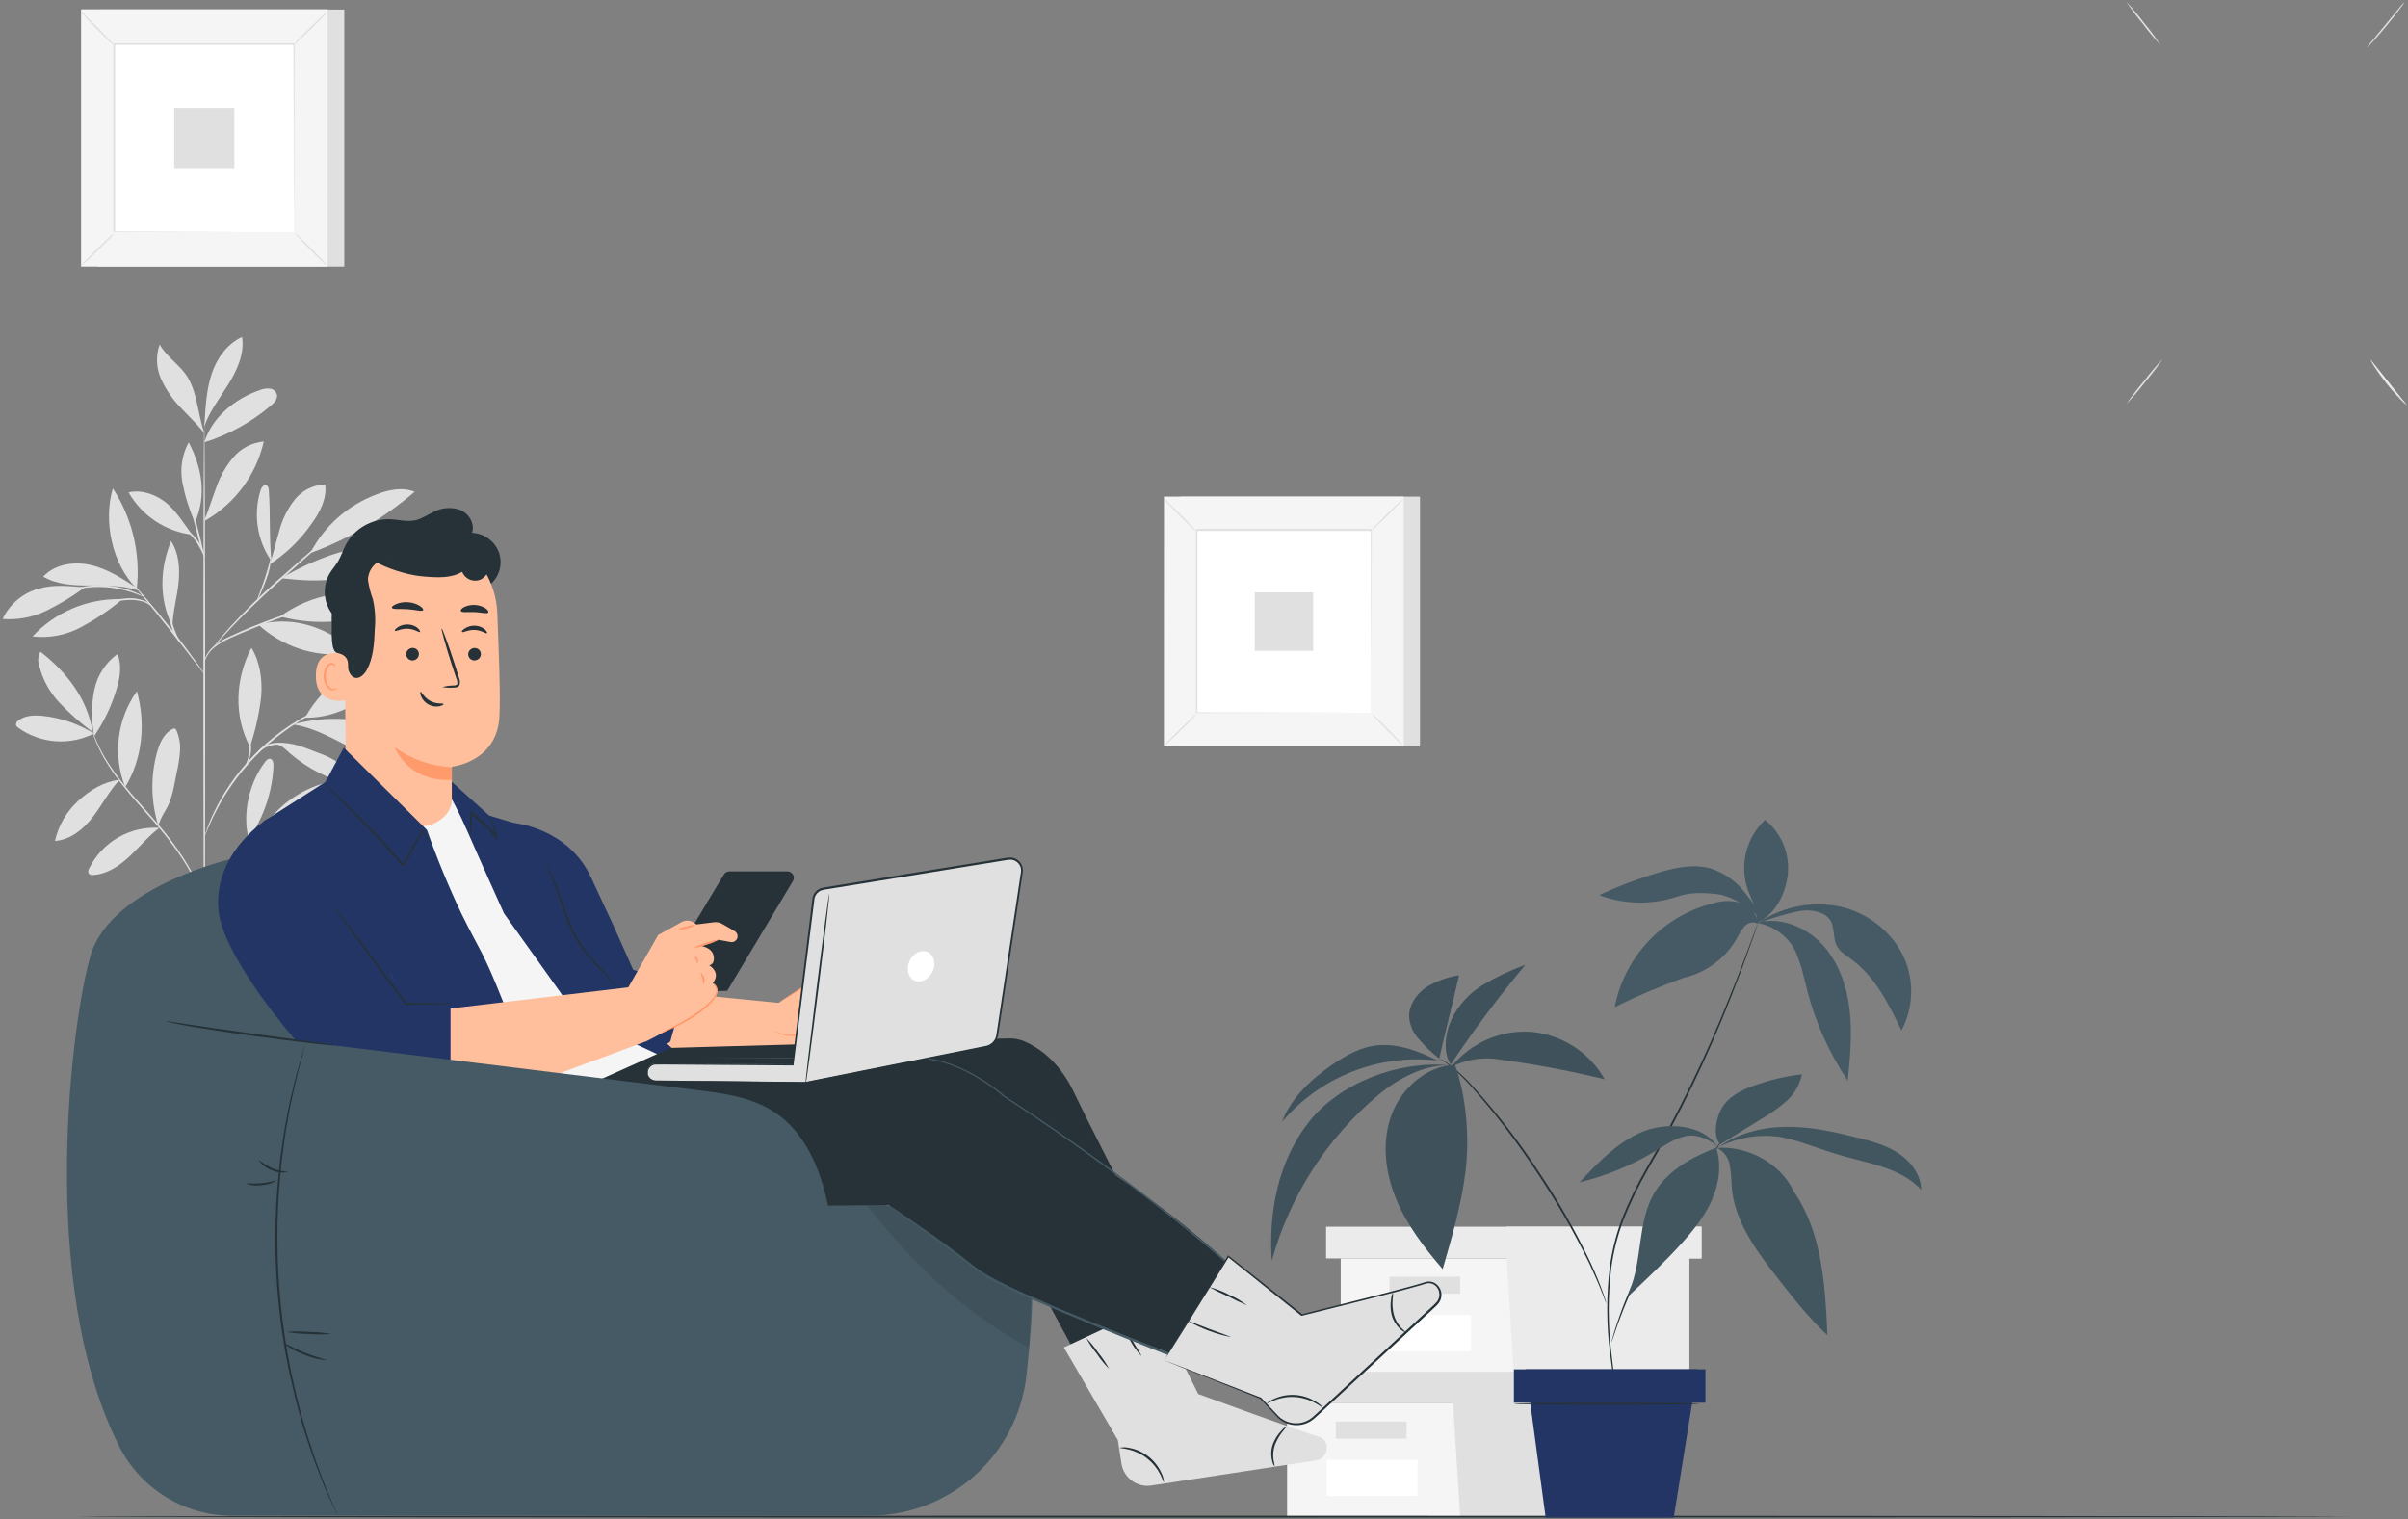 <svg width="672" height="424" viewBox="0 0 672 424" fill="none" xmlns="http://www.w3.org/2000/svg">
<rect x="0" y="0" width="672" height="424" fill="#808080" stroke="none"/>
<path d="M96.082 2.66H27.282V74.38H96.082V2.66Z" fill="#E0E0E0"/>
<path d="M91.422 2.66H22.622V74.38H91.422V2.66Z" fill="#F5F5F5"/>
<path d="M91.442 74.4H22.652V2.6H91.492L91.442 74.4ZM22.642 74.4H91.392V2.68H22.652L22.642 74.4Z" fill="#E0E0E0"/>
<path d="M82.172 12.3H31.872V64.73H82.172V12.3Z" fill="white"/>
<path d="M31.872 65.09C31.519 65.613 31.11 66.096 30.652 66.53C29.852 67.38 28.722 68.53 27.462 69.77C26.202 71.01 25.032 72.13 24.172 72.92C23.71 73.377 23.201 73.783 22.652 74.13C22.999 73.6 23.413 73.116 23.882 72.69C24.692 71.84 25.822 70.69 27.092 69.44C28.362 68.19 29.522 67.08 30.382 66.29C30.825 65.828 31.326 65.424 31.872 65.09Z" fill="#E0E0E0"/>
<path d="M82.172 64.96C82.712 65.314 83.209 65.73 83.652 66.2C84.502 67 85.652 68.13 86.892 69.39C88.132 70.65 89.252 71.82 90.042 72.68C90.499 73.116 90.904 73.603 91.252 74.13C90.722 73.783 90.238 73.369 89.812 72.9C88.962 72.1 87.812 70.97 86.562 69.7C85.312 68.43 84.202 67.26 83.412 66.4C82.938 65.976 82.521 65.492 82.172 64.96V64.96Z" fill="#E0E0E0"/>
<path d="M82.032 12.44C82.389 11.915 82.805 11.431 83.272 11C84.072 10.15 85.202 9 86.472 7.76C87.742 6.52 88.902 5.4 89.752 4.61C90.188 4.149 90.678 3.742 91.212 3.4C90.856 3.926 90.439 4.41 89.972 4.84C89.172 5.69 88.042 6.84 86.772 8.09C85.502 9.34 84.332 10.45 83.482 11.24C83.051 11.7 82.564 12.103 82.032 12.44Z" fill="#E0E0E0"/>
<path d="M31.732 12.6C31.204 12.246 30.721 11.829 30.292 11.36C29.442 10.56 28.292 9.43 27.042 8.16C25.792 6.89 24.652 5.7 23.902 4.85C23.423 4.42 23.003 3.93 22.652 3.39C23.188 3.733 23.682 4.14 24.122 4.6C24.972 5.4 26.122 6.53 27.372 7.8C28.622 9.07 29.742 10.24 30.522 11.09C30.986 11.541 31.392 12.049 31.732 12.6V12.6Z" fill="#E0E0E0"/>
<path d="M82.032 64.74C82.032 64.74 82.032 64.65 82.032 64.48C82.032 64.31 82.032 64.06 82.032 63.75C82.032 63.09 82.032 62.15 82.032 60.92C82.032 58.44 82.032 54.82 81.972 50.23C81.972 41.05 81.972 27.97 81.882 12.3L82.072 12.5H31.912L32.132 12.28C32.132 31.53 32.132 49.53 32.132 64.72L31.942 64.53L68.262 64.62H78.462H81.162H81.862C81.942 64.61 82.022 64.61 82.102 64.62H81.202H78.542H68.382L31.942 64.72H31.652V64.53C31.652 49.6 31.652 31.6 31.652 12.3V12.08H31.882H82.042H82.232V12.27C82.232 27.99 82.162 41.11 82.142 50.33C82.142 54.9 82.142 58.5 82.082 60.97C82.082 62.18 82.082 63.11 82.082 63.76C82.082 64.07 82.082 64.3 82.082 64.47C82.071 64.561 82.054 64.651 82.032 64.74V64.74Z" fill="#E0E0E0"/>
<path d="M65.402 30.13H48.622V46.91H65.402V30.13Z" fill="#E0E0E0"/>
<path d="M671.082 0.5C670.684 1.208 670.222 1.877 669.702 2.5C668.802 3.71 667.532 5.34 666.072 7.11C664.612 8.88 663.252 10.45 662.242 11.57C661.725 12.2 661.152 12.782 660.532 13.31C660.97 12.623 661.465 11.974 662.012 11.37L665.742 6.85L669.472 2.32C669.96 1.672 670.499 1.064 671.082 0.5Z" fill="#E0E0E0"/>
<path d="M661.542 100.34C664.426 104.938 667.817 109.198 671.652 113.04Z" fill="white"/>
<path d="M671.652 113.04C671.011 112.558 670.419 112.015 669.882 111.42C668.528 110.051 667.249 108.608 666.052 107.1C664.848 105.6 663.723 104.038 662.682 102.42C662.214 101.772 661.818 101.074 661.502 100.34C662.026 100.94 662.504 101.578 662.932 102.25C663.782 103.45 664.932 105.09 666.382 106.84C667.832 108.59 669.122 110.12 670.102 111.22C670.668 111.783 671.186 112.392 671.652 113.04V113.04Z" fill="#E0E0E0"/>
<path d="M593.392 112.69L603.542 100.17Z" fill="white"/>
<path d="M603.542 100.17C602.028 102.399 600.396 104.546 598.652 106.6C597.013 108.733 595.264 110.779 593.412 112.73C594.939 110.518 596.578 108.386 598.322 106.34C599.953 104.193 601.695 102.134 603.542 100.17V100.17Z" fill="#E0E0E0"/>
<path d="M593.402 0.5C595.152 2.371 596.798 4.337 598.332 6.39C599.977 8.351 601.51 10.405 602.922 12.54C601.176 10.668 599.534 8.701 598.002 6.65C596.361 4.683 594.825 2.63 593.402 0.5V0.5Z" fill="#E0E0E0"/>
<path d="M26.222 204.7C21.893 201.99 17.002 200.307 11.922 199.78C9.582 199.54 7.032 199.61 5.162 201.03C4.945 201.153 4.766 201.332 4.642 201.548C4.519 201.765 4.457 202.011 4.462 202.26C4.571 202.614 4.806 202.917 5.122 203.11C8.16 205.274 11.731 206.566 15.45 206.846C19.169 207.126 22.894 206.384 26.222 204.7" fill="#E0E0E0"/>
<path d="M25.862 204.3C22.558 201.867 19.476 199.147 16.652 196.17C13.808 193.175 11.81 189.48 10.862 185.46C10.675 184.866 10.618 184.239 10.695 183.621C10.773 183.003 10.983 182.409 11.312 181.88C18.652 187.6 24.432 195.07 25.862 204.3Z" fill="#E0E0E0"/>
<path d="M26.152 204.65C25.463 200.631 25.52 196.519 26.322 192.52C27.146 188.495 29.451 184.926 32.782 182.52C34.052 185.52 33.502 188.92 32.612 192.03C31.219 196.844 29.054 201.399 26.202 205.52" fill="#E0E0E0"/>
<path d="M33.362 217.6C28.982 218.13 25.172 220.44 21.902 223.41C18.609 226.4 16.315 230.331 15.332 234.67C19.632 234.4 23.332 231.37 25.922 227.97C28.512 224.57 30.402 220.85 33.302 217.67" fill="#E0E0E0"/>
<path d="M34.932 219.65C33.206 215.27 32.602 210.528 33.173 205.855C33.744 201.182 35.473 196.726 38.202 192.89C40.692 201.77 39.782 211.8 34.932 219.65Z" fill="#E0E0E0"/>
<path d="M44.472 231.01C40.466 230.758 36.475 231.691 32.996 233.694C29.517 235.696 26.706 238.679 24.912 242.27C24.672 242.75 24.452 243.37 24.782 243.8C24.951 243.964 25.158 244.085 25.385 244.151C25.611 244.217 25.851 244.227 26.082 244.18C29.932 243.93 33.352 241.61 36.172 238.97C38.992 236.33 41.442 233.28 44.562 230.97" fill="#E0E0E0"/>
<path d="M44.172 230.39C42.116 223.78 41.988 216.721 43.802 210.04C44.522 207.42 45.722 204.66 48.142 203.44C48.239 203.375 48.349 203.331 48.464 203.31C48.58 203.289 48.698 203.293 48.812 203.32C49.006 203.428 49.155 203.602 49.232 203.81C50.037 205.642 50.38 207.644 50.232 209.64C50.089 211.631 49.785 213.608 49.322 215.55C48.552 219.16 48.152 223.05 46.172 226.16C45.703 226.909 45.282 227.688 44.912 228.49C44.532 229.28 44.532 229.56 44.192 230.19" fill="#E0E0E0"/>
<path d="M69.412 234.15C67.542 227.04 69.532 218.41 74.012 212.58C74.342 212.15 74.782 211.69 75.322 211.74C76.142 211.81 76.322 212.91 76.322 213.74C75.981 221.057 73.586 228.131 69.412 234.15" fill="#E0E0E0"/>
<path d="M71.652 235.71C76.066 236.748 80.653 236.816 85.097 235.912C89.54 235.007 93.735 233.151 97.392 230.47C93.087 228.303 88.163 227.698 83.462 228.76C78.802 229.82 74.542 231.91 71.652 235.71Z" fill="#E0E0E0"/>
<path d="M73.652 230.97C78.492 223.08 87.772 217.92 97.012 217.46C95.952 221.22 92.862 224.14 89.372 225.91C85.882 227.68 81.992 228.44 78.152 229.19C76.662 229.48 74.612 229.8 73.652 230.97" fill="#E0E0E0"/>
<path d="M69.892 207.98C71.36 203.535 72.365 198.951 72.892 194.3C73.252 189.63 72.582 184.76 70.162 180.76C65.642 189.51 65.162 199.76 69.772 208.45" fill="#E0E0E0"/>
<path d="M85.122 200.29C90.402 190.68 101.192 183 112.122 181.92C107.912 192.41 96.422 200.51 85.122 200.29Z" fill="#E0E0E0"/>
<path d="M81.792 202.17C89.672 203.37 96.392 208.41 103.792 211.46C105.344 212.216 107.07 212.544 108.792 212.41C109.587 212.4 110.361 212.147 111.008 211.684C111.655 211.221 112.144 210.57 112.41 209.821C112.676 209.071 112.706 208.257 112.495 207.49C112.284 206.723 111.844 206.039 111.232 205.53C110.188 204.568 108.96 203.826 107.622 203.35C99.622 200 90.982 199.92 82.532 201.95" fill="#E0E0E0"/>
<path d="M77.222 207.7C79.012 208.21 79.622 209.14 81.032 210.34C85.855 214.44 91.56 217.37 97.702 218.9C98.332 219.06 99.172 219.12 99.492 218.55C99.812 217.98 99.412 217.44 99.052 216.99C96.377 213.846 92.901 211.486 88.992 210.16C85.152 208.73 81.812 207 77.222 207.37" fill="#E0E0E0"/>
<path d="M72.072 174.29C75.306 177.272 79.128 179.544 83.292 180.961C87.456 182.379 91.871 182.91 96.252 182.52C96.653 182.526 97.044 182.387 97.352 182.13C97.962 181.46 97.232 180.44 96.522 179.89C89.412 174.35 80.802 172.05 72.072 174.29" fill="#E0E0E0"/>
<path d="M78.182 172.06C82.46 168.907 87.424 166.81 92.667 165.941C97.91 165.072 103.285 165.455 108.352 167.06C104.406 170.723 99.339 172.946 93.972 173.37C88.671 173.859 83.326 173.408 78.182 172.04" fill="#E0E0E0"/>
<path d="M75.752 156.71C75.062 149.61 75.512 144.01 75.022 136.88C75.022 136.31 74.852 135.63 74.322 135.42C73.582 135.14 72.962 136.05 72.722 136.81C71.686 140.112 71.418 143.606 71.938 147.027C72.458 150.448 73.752 153.705 75.722 156.55" fill="#E0E0E0"/>
<path d="M75.242 157.49C79.878 154.497 83.874 150.616 87.002 146.07C89.322 142.89 91.282 139.07 90.752 135.19C89.117 135.232 87.511 135.631 86.047 136.358C84.582 137.085 83.294 138.123 82.272 139.4C80.247 141.967 78.776 144.926 77.952 148.09C77.012 151.22 76.352 154.42 75.242 157.49" fill="#E0E0E0"/>
<path d="M86.792 154.28C97.374 150.366 107.172 144.592 115.722 137.23C112.262 135.84 108.302 136.67 104.852 138.06C97.016 141.038 90.541 146.783 86.652 154.21" fill="#E0E0E0"/>
<path d="M78.492 161.37C83.832 161.96 89.252 162.37 94.552 161.45C99.852 160.53 104.682 158.52 109.552 156.45C109.97 156.328 110.327 156.053 110.552 155.68C110.631 155.454 110.639 155.209 110.575 154.978C110.51 154.748 110.377 154.542 110.192 154.39C109.815 154.098 109.378 153.893 108.912 153.79C103.622 152.32 97.912 153.01 92.712 154.79C87.752 156.485 82.983 158.694 78.482 161.38" fill="#E0E0E0"/>
<path d="M48.002 174.54C44.362 167.18 44.592 158.6 47.742 151.02C49.962 154.4 50.232 158.7 49.822 162.71C49.412 166.72 48.192 170.87 48.122 174.9" fill="#E0E0E0"/>
<path d="M33.452 167.2C28.89 167.14 24.365 168.034 20.168 169.825C15.972 171.616 12.195 174.264 9.082 177.6C13.677 178.149 18.331 177.284 22.422 175.12C26.486 172.966 30.319 170.403 33.862 167.47" fill="#E0E0E0"/>
<path d="M23.652 163.92C19.202 163.56 14.922 163.01 10.652 164.32C8.494 164.929 6.492 165.996 4.782 167.447C3.072 168.898 1.694 170.7 0.742 172.73C4.941 173.07 9.155 172.276 12.942 170.43C16.701 168.587 20.285 166.408 23.652 163.92" fill="#E0E0E0"/>
<path d="M38.152 164.07C34.152 161.45 30.042 158.78 25.382 157.69C20.722 156.6 15.312 157.41 12.062 160.92C15.842 163.14 20.412 163.4 24.792 163.4C29.172 163.4 34.532 163.34 38.652 164.8" fill="#E0E0E0"/>
<path d="M38.172 164.29C31.332 157.57 28.742 145.49 31.492 136.29C36.902 144.565 39.263 154.464 38.172 164.29" fill="#E0E0E0"/>
<path d="M56.992 145.25C58.282 142.25 59.192 139.1 60.352 136.04C61.41 132.956 63.031 130.094 65.132 127.6C67.272 125.08 70.319 123.503 73.612 123.21C72.558 127.838 70.551 132.195 67.719 136.004C64.886 139.813 61.291 142.989 57.162 145.33" fill="#E0E0E0"/>
<path d="M53.592 149.21C51.452 146.27 48.982 142.28 46.092 140.09C43.202 137.9 39.422 136.57 35.882 137.41C37.712 140.619 40.266 143.357 43.341 145.406C46.415 147.454 49.925 148.757 53.592 149.21" fill="#E0E0E0"/>
<path d="M54.272 145.49C52.742 141.998 51.608 138.345 50.892 134.6C50.199 130.788 50.819 126.854 52.652 123.44C56.412 130.54 57.652 138.16 54.512 145.57" fill="#E0E0E0"/>
<path d="M57.032 123.44C59.152 116.44 65.602 111.22 72.562 108.84C73.423 108.487 74.356 108.347 75.282 108.43C75.744 108.482 76.18 108.669 76.536 108.968C76.891 109.267 77.151 109.664 77.282 110.11C77.532 111.31 76.542 112.38 75.612 113.17C70.174 117.816 63.849 121.309 57.022 123.44" fill="#E0E0E0"/>
<path d="M57.102 117.69C57.372 113.15 57.662 108.54 59.102 104.24C60.542 99.94 63.422 95.91 67.562 94.03C68.272 98.61 66.242 103.17 63.812 107.11C61.382 111.05 58.432 114.78 56.962 119.18" fill="#E0E0E0"/>
<path d="M56.992 120.81C55.232 115.68 55.052 109.16 51.992 104.69C49.842 101.57 46.402 99.44 44.552 96.13C43.435 99.305 43.593 102.789 44.992 105.85C46.381 108.877 48.298 111.634 50.652 113.99C52.922 116.41 54.872 118.24 56.982 120.81" fill="#E0E0E0"/>
<path d="M57.032 271.89C56.892 271.89 56.772 237.66 56.762 195.46C56.752 153.26 56.852 119.02 56.992 119.02C57.132 119.02 57.252 153.24 57.262 195.46C57.272 237.68 57.162 271.89 57.032 271.89Z" fill="#E0E0E0"/>
<path d="M86.932 169.37C86.524 169.579 86.095 169.743 85.652 169.86L82.102 171.05C79.102 172.05 75.022 173.54 70.572 175.37C66.122 177.2 62.002 178.79 59.632 180.84C58.688 181.629 57.938 182.625 57.442 183.75C57.102 184.55 57.042 185.04 56.992 185.03C56.942 185.02 56.992 184.91 56.992 184.68C57.04 184.339 57.124 184.004 57.242 183.68C57.688 182.486 58.424 181.421 59.382 180.58C60.817 179.363 62.42 178.359 64.142 177.6C66.042 176.72 68.142 175.79 70.382 174.88C74.842 173.05 78.982 171.62 82.002 170.69C83.502 170.22 84.742 169.87 85.592 169.64C86.03 169.513 86.479 169.423 86.932 169.37V169.37Z" fill="#E0E0E0"/>
<path d="M96.742 145.29C96.742 145.29 96.622 145.44 96.372 145.68L95.282 146.68L91.182 150.41L77.532 162.6C72.212 167.35 67.602 171.88 64.412 175.29C62.812 176.99 61.562 178.4 60.702 179.39L59.702 180.52C59.472 180.78 59.342 180.91 59.332 180.89C59.322 180.87 59.412 180.73 59.622 180.46C59.832 180.19 60.132 179.77 60.542 179.26C61.362 178.26 62.542 176.79 64.142 175.05C68.251 170.558 72.59 166.282 77.142 162.24C82.492 157.51 87.352 153.24 90.892 150.19L95.092 146.59L96.252 145.59C96.402 145.47 96.567 145.369 96.742 145.29V145.29Z" fill="#E0E0E0"/>
<path d="M71.782 167.41C71.642 167.34 72.782 164.77 73.862 161.53C74.942 158.29 75.512 155.53 75.652 155.53C75.534 157.626 75.088 159.691 74.332 161.65C73.847 163.063 73.286 164.448 72.652 165.8C72.435 166.373 72.143 166.915 71.782 167.41Z" fill="#E0E0E0"/>
<path d="M57.062 188.12C56.753 187.818 56.478 187.482 56.242 187.12L54.132 184.42C52.372 182.14 49.932 178.99 47.192 175.54C44.452 172.09 41.942 168.99 40.112 166.76L37.962 164.1C37.687 163.789 37.439 163.454 37.222 163.1C37.547 163.367 37.845 163.665 38.112 163.99C38.662 164.59 39.432 165.46 40.382 166.55C42.272 168.73 44.832 171.8 47.582 175.25C50.332 178.7 52.722 181.89 54.412 184.25C55.262 185.42 55.942 186.37 56.412 187.04C56.662 187.379 56.88 187.74 57.062 188.12V188.12Z" fill="#E0E0E0"/>
<path d="M50.502 179.7C49.185 178.249 48.241 176.498 47.752 174.6C47.242 172.92 47.032 171.163 47.132 169.41H47.352C47.252 169.81 47.182 170.02 47.142 170.01C47.102 170 47.142 169.78 47.142 169.38H47.362C47.474 171.074 47.769 172.75 48.242 174.38C48.857 176.209 49.613 177.987 50.502 179.7V179.7Z" fill="#E0E0E0"/>
<path d="M42.032 169.05C41.446 168.599 40.804 168.226 40.122 167.94C38.395 167.423 36.579 167.276 34.792 167.51C32.985 167.654 31.192 167.945 29.432 168.38C28.709 168.611 27.971 168.788 27.222 168.91C27.879 168.518 28.59 168.225 29.332 168.04C31.096 167.508 32.914 167.173 34.752 167.04C36.606 166.796 38.492 166.998 40.252 167.63C40.992 167.883 41.621 168.385 42.032 169.05V169.05Z" fill="#E0E0E0"/>
<path d="M40.032 166.47C40.032 166.55 38.912 166.02 37.092 165.4C34.719 164.6 32.258 164.093 29.762 163.89C27.262 163.707 24.75 163.835 22.282 164.27C20.392 164.61 19.282 164.97 19.212 164.88C19.457 164.737 19.719 164.627 19.992 164.55C20.718 164.295 21.459 164.088 22.212 163.93C27.216 162.834 32.431 163.231 37.212 165.07C37.929 165.346 38.631 165.664 39.312 166.02C39.573 166.134 39.815 166.285 40.032 166.47V166.47Z" fill="#E0E0E0"/>
<path d="M56.992 155.6C56.123 153.164 55.408 150.676 54.852 148.15C54.14 145.67 53.582 143.149 53.182 140.6C54.064 143.029 54.782 145.515 55.332 148.04C56.045 150.522 56.599 153.047 56.992 155.6V155.6Z" fill="#E0E0E0"/>
<path d="M57.132 155.6C56.441 154.061 55.645 152.571 54.752 151.14C53.741 149.798 52.569 148.586 51.262 147.53C51.761 147.654 52.223 147.894 52.612 148.23C53.602 148.959 54.464 149.848 55.162 150.86C56.224 152.239 56.904 153.874 57.132 155.6V155.6Z" fill="#E0E0E0"/>
<path d="M57.032 253.6C56.972 253.6 56.872 252.78 56.492 251.33C55.923 249.284 55.156 247.298 54.202 245.4C51.832 240.57 47.532 234.4 42.072 228.31C39.362 225.21 36.732 222.31 34.502 219.5C32.499 217.041 30.691 214.429 29.092 211.69C28.018 209.84 27.101 207.903 26.352 205.9C26.102 205.19 25.922 204.63 25.822 204.24C25.749 204.05 25.702 203.852 25.682 203.65C25.682 203.65 25.972 204.44 26.532 205.83C27.341 207.822 28.297 209.75 29.392 211.6C31.026 214.291 32.85 216.861 34.852 219.29C37.092 222.06 39.722 224.96 42.442 228.06C47.922 234.21 52.212 240.42 54.512 245.33C55.45 247.245 56.175 249.257 56.672 251.33C56.804 251.898 56.908 252.472 56.982 253.05C57.014 253.232 57.03 253.416 57.032 253.6V253.6Z" fill="#E0E0E0"/>
<path d="M84.052 223.12C83.597 223.414 83.122 223.678 82.632 223.91C81.355 224.635 80.128 225.447 78.962 226.34C77.243 227.679 75.632 229.15 74.142 230.74C72.442 232.53 70.702 234.61 68.922 236.83C65.362 241.3 62.032 245.25 60.042 248.41C59.234 249.641 58.49 250.913 57.812 252.22C57.58 252.708 57.32 253.183 57.032 253.64C57.032 253.64 57.032 253.5 57.162 253.24C57.292 252.98 57.412 252.6 57.632 252.13C58.256 250.785 58.961 249.48 59.742 248.22C61.682 244.99 64.982 240.98 68.532 236.52C70.322 234.29 72.082 232.21 73.812 230.43C75.332 228.837 76.985 227.375 78.752 226.06C79.946 225.179 81.214 224.402 82.542 223.74C83.012 223.51 83.402 223.36 83.652 223.25C83.902 223.14 84.042 223.1 84.052 223.12Z" fill="#E0E0E0"/>
<path d="M84.582 233.02C83.594 233.238 82.591 233.385 81.582 233.46C79.177 233.7 76.8 234.165 74.482 234.85C72.191 235.601 70.041 236.73 68.122 238.19C66.652 239.32 65.962 240.26 65.892 240.19C66.002 239.939 66.154 239.709 66.342 239.51C66.807 238.926 67.33 238.39 67.902 237.91C69.796 236.331 71.976 235.129 74.322 234.37C76.672 233.673 79.095 233.247 81.542 233.1C82.551 232.981 83.568 232.954 84.582 233.02Z" fill="#E0E0E0"/>
<path d="M66.782 239.12C66.622 239.03 67.972 236.97 69.022 234.2C70.072 231.43 70.232 228.95 70.412 228.97C70.482 229.506 70.466 230.05 70.362 230.58C70.211 231.869 69.916 233.137 69.482 234.36C69.03 235.575 68.45 236.738 67.752 237.83C67.497 238.307 67.17 238.743 66.782 239.12Z" fill="#E0E0E0"/>
<path d="M92.802 196.53C92.656 196.641 92.494 196.728 92.322 196.79L90.922 197.43C90.302 197.69 89.552 198.03 88.712 198.43C87.872 198.83 86.882 199.32 85.852 199.93L84.222 200.86C83.652 201.19 83.092 201.58 82.492 201.95C81.292 202.68 80.082 203.58 78.802 204.5C73.283 208.6 68.473 213.576 64.562 219.23C63.682 220.55 62.822 221.79 62.142 223.01C61.782 223.62 61.422 224.2 61.142 224.77L60.272 226.44C59.692 227.44 59.272 228.49 58.862 229.35C58.452 230.21 58.142 230.96 57.862 231.59C57.582 232.22 57.422 232.64 57.272 233.02C57.205 233.186 57.125 233.347 57.032 233.5C57.055 233.321 57.102 233.146 57.172 232.98C57.302 232.6 57.472 232.11 57.682 231.52C57.939 230.745 58.236 229.984 58.572 229.24C58.952 228.36 59.352 227.34 59.922 226.24L60.762 224.55C61.062 223.97 61.422 223.38 61.762 222.77C62.442 221.52 63.292 220.27 64.162 218.93C68.067 213.207 72.916 208.188 78.502 204.09C79.812 203.18 81.032 202.28 82.252 201.56C82.862 201.19 83.432 200.81 84.002 200.49L85.662 199.59C86.662 198.99 87.662 198.59 88.572 198.14C89.482 197.69 90.192 197.41 90.822 197.14L92.272 196.59C92.446 196.552 92.624 196.531 92.802 196.53V196.53Z" fill="#E0E0E0"/>
<path d="M71.412 210.86C71.62 210.171 72.031 209.561 72.592 209.11C73.911 207.969 75.588 207.325 77.332 207.29C79.048 207.292 80.747 207.632 82.332 208.29C82.998 208.504 83.631 208.811 84.212 209.2C83.529 209.068 82.859 208.874 82.212 208.62C80.647 208.088 79.005 207.814 77.352 207.81C75.714 207.844 74.13 208.401 72.832 209.4C72.327 209.855 71.853 210.343 71.412 210.86V210.86Z" fill="#E0E0E0"/>
<path d="M68.222 214.16C69.636 211.399 69.992 208.215 69.222 205.21C69.507 205.587 69.699 206.025 69.782 206.49C70.354 208.696 70.079 211.036 69.012 213.05C68.652 213.81 68.272 214.2 68.222 214.16Z" fill="#E0E0E0"/>
<path d="M33.392 258.6C34.132 271.67 38.072 284.98 44.132 298.42H70.492C76.272 285.11 79.942 271.83 80.592 258.6H33.392Z" fill="#E0E0E0"/>
<path d="M76.322 279.71C76.322 279.85 67.642 279.96 56.942 279.96C46.242 279.96 37.552 279.85 37.552 279.71C37.552 279.57 46.232 279.46 56.942 279.46C67.652 279.46 76.322 279.6 76.322 279.71Z" fill="#FAFAFA"/>
<path d="M75.732 284.45C75.732 284.58 67.602 284.69 57.562 284.69C47.522 284.69 39.392 284.58 39.392 284.45C39.392 284.32 47.522 284.2 57.562 284.2C67.602 284.2 75.732 284.31 75.732 284.45Z" fill="#FAFAFA"/>
<path d="M44.562 267.13C44.882 271.174 44.882 275.236 44.562 279.28C44.229 275.237 44.229 271.173 44.562 267.13V267.13Z" fill="#FAFAFA"/>
<path d="M58.652 267.13C58.985 271.317 58.985 275.523 58.652 279.71C58.319 275.523 58.319 271.317 58.652 267.13V267.13Z" fill="#FAFAFA"/>
<path d="M71.942 267.03C72.193 269.157 72.276 271.3 72.192 273.44C72.276 275.58 72.193 277.723 71.942 279.85C71.691 277.723 71.608 275.58 71.692 273.44C71.608 271.3 71.691 269.157 71.942 267.03V267.03Z" fill="#FAFAFA"/>
<path d="M79.762 267.13C79.762 267.27 69.582 267.38 57.022 267.38C44.462 267.38 34.292 267.27 34.292 267.13C34.292 266.99 44.462 266.89 57.022 266.89C69.582 266.89 79.762 267 79.762 267.13Z" fill="#FAFAFA"/>
<path d="M396.282 138.59H329.392V208.31H396.282V138.59Z" fill="#E0E0E0"/>
<path d="M391.752 138.59H324.862V208.31H391.752V138.59Z" fill="#F5F5F5"/>
<path d="M391.812 208.34H324.812V138.6H391.812V208.34ZM324.932 208.34H391.772V138.6H324.892L324.932 208.34Z" fill="#E0E0E0"/>
<path d="M382.762 147.97H333.862V198.95H382.762V147.97Z" fill="white"/>
<path d="M333.862 199.28C333.511 199.792 333.105 200.265 332.652 200.69C331.872 201.51 330.772 202.63 329.542 203.84C328.312 205.05 327.182 206.13 326.352 206.9C325.924 207.342 325.448 207.734 324.932 208.07C325.277 207.562 325.68 207.096 326.132 206.68C326.912 205.85 328.012 204.68 329.252 203.52C330.492 202.36 331.612 201.22 332.452 200.45C332.876 200.007 333.349 199.615 333.862 199.28V199.28Z" fill="#E0E0E0"/>
<path d="M382.812 199.16C383.324 199.503 383.794 199.906 384.212 200.36C385.042 201.15 386.152 202.24 387.362 203.47C388.572 204.7 389.662 205.83 390.422 206.67C390.869 207.092 391.265 207.565 391.602 208.08C391.092 207.733 390.622 207.331 390.202 206.88C389.382 206.1 388.262 205 387.042 203.77C385.822 202.54 384.752 201.4 383.982 200.56C383.534 200.145 383.14 199.675 382.812 199.16V199.16Z" fill="#E0E0E0"/>
<path d="M382.632 148.1C382.975 147.588 383.378 147.118 383.832 146.7C384.612 145.88 385.712 144.76 386.942 143.55C388.172 142.34 389.302 141.26 390.142 140.49C390.564 140.043 391.037 139.646 391.552 139.31C391.212 139.825 390.808 140.295 390.352 140.71C389.572 141.53 388.472 142.65 387.232 143.87C385.992 145.09 384.872 146.16 384.032 146.93C383.615 147.376 383.145 147.768 382.632 148.1Z" fill="#E0E0E0"/>
<path d="M333.722 148.23C333.211 147.881 332.742 147.475 332.322 147.02C331.492 146.24 330.382 145.14 329.172 143.91C327.962 142.68 326.882 141.55 326.112 140.72C325.663 140.296 325.266 139.819 324.932 139.3C325.444 139.643 325.914 140.046 326.332 140.5C327.152 141.29 328.272 142.39 329.492 143.62C330.712 144.85 331.782 145.99 332.552 146.82C333.002 147.237 333.395 147.711 333.722 148.23V148.23Z" fill="#E0E0E0"/>
<path d="M382.632 198.94C382.623 198.86 382.623 198.78 382.632 198.7C382.632 198.52 382.632 198.29 382.632 197.98C382.632 197.35 382.632 196.43 382.632 195.23C382.632 192.82 382.632 189.3 382.632 184.84C382.632 175.91 382.582 163.2 382.542 147.97L382.732 148.16H333.962L334.172 147.95C334.172 166.66 334.172 184.16 334.172 198.95L333.992 198.77L369.302 198.86L379.222 198.91H381.842H379.252H369.382L333.952 199.01H333.762V198.82C333.762 184.06 333.762 166.56 333.762 147.82V147.6H333.982H382.752H382.812V147.79C382.812 163.07 382.742 175.79 382.722 184.79C382.722 189.24 382.722 192.74 382.722 195.14C382.722 196.32 382.722 197.23 382.722 197.86C382.722 198.15 382.722 198.38 382.722 198.55C382.722 198.72 382.632 198.95 382.632 198.94Z" fill="#E0E0E0"/>
<path d="M366.472 165.3H350.152V181.62H366.472V165.3Z" fill="#E0E0E0"/>
<path d="M359.192 391.61V423.24H405.442H456.462V391.61H359.192Z" fill="#F5F5F5"/>
<path d="M355.112 382.77V391.61H459.872V382.77H405.442H355.112Z" fill="#E0E0E0"/>
<path d="M407.492 423.24H456.462V391.61H459.872V382.77H405.442V390.79L407.492 423.24Z" fill="#E0E0E0"/>
<path d="M392.522 396.71H372.792V401.47H392.522V396.71Z" fill="#E0E0E0"/>
<path d="M395.582 407.43H370.252V417.48H395.582V407.43Z" fill="white"/>
<path d="M374.152 351.18V382.81H420.412H471.432V351.18H374.152Z" fill="#F5F5F5"/>
<path d="M370.072 342.33V351.18H474.832V342.33H420.412H370.072Z" fill="#EBEBEB"/>
<path d="M422.452 382.81H471.432V351.18H474.832V342.33H420.412V350.36L422.452 382.81Z" fill="#EBEBEB"/>
<path d="M407.492 356.28H387.762V361.04H407.492V356.28Z" fill="#E0E0E0"/>
<path d="M410.552 366.99H385.222V377.04H410.552V366.99Z" fill="white"/>
<path d="M655.752 423.24C655.752 423.38 513.752 423.5 338.572 423.5C163.392 423.5 21.362 423.38 21.362 423.24C21.362 423.1 163.362 422.98 338.572 422.98C513.782 422.98 655.752 423.14 655.752 423.24Z" fill="#263238"/>
<path d="M139.322 154.41C138.783 152.799 137.768 151.39 136.411 150.369C135.054 149.348 133.419 148.762 131.722 148.69C132.602 146.22 130.912 143.37 128.512 142.33C127.281 141.885 125.969 141.703 124.663 141.798C123.357 141.893 122.086 142.262 120.932 142.88C119.262 143.67 117.702 144.77 115.932 145.18C113.562 145.72 111.112 144.97 108.692 144.89C106.208 144.843 103.76 145.479 101.613 146.729C99.467 147.98 97.706 149.796 96.522 151.98C95.712 153.51 95.212 155.2 94.322 156.69C93.602 157.88 92.662 158.92 91.952 160.12C90.961 161.877 90.51 163.887 90.655 165.899C90.801 167.911 91.537 169.835 92.772 171.43L126.862 163.6C128.263 164.569 129.932 165.076 131.635 165.051C133.338 165.026 134.992 164.47 136.364 163.461C137.736 162.451 138.758 161.038 139.289 159.419C139.819 157.8 139.831 156.056 139.322 154.43V154.41Z" fill="#263238"/>
<path d="M217.852 279.93L184.982 276.67L183.082 293.74L220.202 292.45L217.852 279.93Z" fill="#FFBF9D"/>
<path d="M242.822 289.93C242.613 290.226 242.321 290.454 241.983 290.585C241.645 290.717 241.276 290.746 240.922 290.67C240.77 290.629 240.622 290.572 240.482 290.5C239.482 290.01 239.932 287.92 239.932 287.92L235.112 286.34C235.112 286.34 228.032 289.46 225.312 291.85C222.592 294.24 217.112 291.09 217.112 291.09L216.752 280.23L227.152 273.44C227.152 273.44 226.512 273.85 227.382 272.44C228.252 271.03 231.022 272.03 231.022 272.03C231.592 271.34 233.502 271.36 233.502 271.36L241.332 273.54C242.13 273.761 242.868 274.159 243.491 274.705C244.114 275.25 244.607 275.929 244.932 276.69L247.462 282.56C247.462 282.56 248.642 286.69 248.212 287.56C248.03 287.91 247.725 288.18 247.356 288.32C246.988 288.46 246.581 288.46 246.212 288.32C246.212 288.32 245.412 290.78 244.742 290.77C244.065 290.627 243.421 290.359 242.842 289.98L242.822 289.93Z" fill="#FFBF9D"/>
<path d="M227.322 290.43C227.51 290.35 227.691 290.253 227.862 290.14L229.362 289.28C231.246 288.237 233.189 287.305 235.182 286.49H235.062L239.872 288.11L239.732 287.87C239.658 288.276 239.624 288.688 239.632 289.1C239.628 289.55 239.756 289.992 240.002 290.37C240.161 290.563 240.373 290.706 240.612 290.78C240.83 290.876 241.064 290.927 241.302 290.93C241.793 290.931 242.267 290.757 242.642 290.44C242.736 290.361 242.823 290.274 242.902 290.18L242.962 290.11L242.652 290.17L242.802 290.26C242.995 290.382 243.196 290.492 243.402 290.59C243.611 290.696 243.829 290.786 244.052 290.86C244.168 290.905 244.289 290.939 244.412 290.96C244.565 291.005 244.728 291.005 244.882 290.96C245.127 290.823 245.331 290.623 245.472 290.38C245.602 290.174 245.719 289.961 245.822 289.74C246.029 289.301 246.209 288.85 246.362 288.39L246.042 288.54C246.365 288.667 246.716 288.704 247.058 288.646C247.4 288.588 247.719 288.437 247.982 288.21C248.253 287.964 248.43 287.632 248.482 287.27C248.518 286.938 248.518 286.602 248.482 286.27C248.305 284.996 248.038 283.736 247.682 282.5V282.5L246.332 279.37L245.482 277.37C245.22 276.686 244.884 276.032 244.482 275.42C244.055 274.826 243.51 274.325 242.882 273.95C242.256 273.604 241.582 273.354 240.882 273.21L233.492 271.21H233.432C232.972 271.215 232.513 271.262 232.062 271.35C231.58 271.414 231.131 271.632 230.782 271.97H231.072C230.696 271.719 230.264 271.565 229.814 271.519C229.364 271.474 228.911 271.54 228.492 271.71C227.748 272.09 227.178 272.741 226.902 273.53L226.982 273.43L219.812 278.08L217.882 279.37C217.651 279.514 217.43 279.674 217.222 279.85C217.474 279.744 217.715 279.613 217.942 279.46L219.942 278.26L227.192 273.76V273.7C227.439 273.017 227.936 272.452 228.582 272.12C228.939 271.984 229.323 271.935 229.702 271.979C230.082 272.022 230.445 272.156 230.762 272.37L230.922 272.47L231.052 272.33C231.333 272.081 231.68 271.921 232.052 271.87C232.47 271.789 232.896 271.749 233.322 271.75V271.75L240.692 273.83C241.34 273.966 241.963 274.199 242.542 274.52C243.109 274.863 243.599 275.319 243.982 275.86C244.358 276.44 244.666 277.06 244.902 277.71C245.192 278.37 245.472 279.03 245.762 279.71L247.112 282.84C247.463 284.05 247.727 285.283 247.902 286.53C247.931 286.819 247.931 287.111 247.902 287.4C247.866 287.646 247.746 287.873 247.562 288.04C247.367 288.204 247.131 288.312 246.88 288.355C246.628 288.397 246.37 288.371 246.132 288.28L245.892 288.2L245.812 288.43C245.673 288.872 245.503 289.303 245.302 289.72C245.162 290.105 244.929 290.449 244.622 290.72C244.552 290.729 244.482 290.729 244.412 290.72L244.122 290.64C243.922 290.57 243.722 290.48 243.522 290.39C243.327 290.297 243.136 290.193 242.952 290.08L242.812 290L242.502 290.06V290.12C242.437 290.192 242.367 290.258 242.292 290.32C242.013 290.561 241.66 290.698 241.292 290.71C241.106 290.709 240.923 290.672 240.752 290.6C240.585 290.561 240.437 290.465 240.332 290.33C240.002 289.667 239.924 288.906 240.112 288.19V288L239.942 287.95L235.122 286.39H235.062H235.002C233.011 287.239 231.08 288.221 229.222 289.33C228.572 289.72 228.082 290.04 227.752 290.27C227.605 290.313 227.461 290.367 227.322 290.43Z" fill="#FF9A6C"/>
<path d="M231.932 275.03C232.689 275.525 233.51 275.915 234.372 276.19C236.466 276.979 238.655 277.49 240.882 277.71L240.642 277.49C240.722 277.91 240.792 278.34 240.902 278.78C241.469 281.261 242.508 283.61 243.962 285.7C244.4 286.326 244.881 286.921 245.402 287.48C245.772 287.88 246.002 288.07 246.032 288.05C246.062 288.03 245.292 287.1 244.272 285.49C242.944 283.39 241.981 281.081 241.422 278.66C241.322 278.24 241.242 277.81 241.172 277.41V277.2H240.972C238.784 276.986 236.625 276.54 234.532 275.87C233.682 275.54 232.814 275.26 231.932 275.03V275.03Z" fill="#FF9A6C"/>
<path d="M238.772 280.87C239 284.225 240.52 287.362 243.012 289.62C243.142 289.51 241.682 287.85 240.522 285.43C239.362 283.01 238.932 280.84 238.772 280.87Z" fill="#FF9A6C"/>
<path d="M216.042 287.6C216.042 287.6 216.112 287.68 216.272 287.79C216.51 287.948 216.757 288.092 217.012 288.22C217.981 288.693 219.028 288.984 220.102 289.08C221.751 289.23 223.409 288.907 224.882 288.15C226.76 287.188 228.248 285.605 229.092 283.67L228.772 283.82C230.616 284.484 232.546 284.881 234.502 285C235.228 285.04 235.956 285.04 236.682 285C237.41 285.002 238.133 284.883 238.822 284.65C239.207 284.521 239.531 284.254 239.732 283.9C239.817 283.718 239.865 283.521 239.873 283.32C239.882 283.119 239.851 282.919 239.782 282.73C239.64 282.356 239.356 282.054 238.992 281.89L238.112 281.51C235.782 280.51 233.632 279.78 231.822 279.19C230.012 278.6 228.512 278.19 227.482 277.93C226.952 277.763 226.405 277.652 225.852 277.6C226.364 277.808 226.888 277.985 227.422 278.13C228.422 278.45 229.902 278.92 231.702 279.55C233.502 280.18 235.612 280.98 237.922 281.97L238.792 282.35C239.027 282.46 239.21 282.657 239.302 282.9C239.353 283.022 239.379 283.153 239.379 283.285C239.379 283.417 239.353 283.548 239.302 283.67C239.155 283.912 238.923 284.09 238.652 284.17C238.006 284.38 237.331 284.481 236.652 284.47C235.952 284.47 235.242 284.47 234.522 284.47C232.615 284.353 230.733 283.969 228.932 283.33L228.702 283.25L228.612 283.47C227.809 285.318 226.397 286.836 224.612 287.77C223.214 288.511 221.641 288.856 220.062 288.77C219.03 288.703 218.017 288.467 217.062 288.07C216.402 287.81 216.062 287.6 216.042 287.6Z" fill="#FF9A6C"/>
<path d="M111.232 237.69C107.332 237.604 103.62 235.992 100.895 233.201C98.169 230.41 96.646 226.661 96.652 222.76L96.032 173.25C95.452 159.96 102.492 148.53 115.422 148.31H116.622C128.672 148.82 138.312 158.75 138.782 171.14C139.222 182.67 139.692 193.8 139.372 199.96C138.702 212.72 126.092 213.96 126.092 213.96C126.092 213.96 126.092 218.71 126.092 222.46C126.125 224.432 125.766 226.391 125.037 228.224C124.308 230.057 123.222 231.726 121.842 233.137C120.463 234.547 118.818 235.669 117.001 236.438C115.185 237.208 113.234 237.61 111.262 237.62L111.232 237.69Z" fill="#FFBF9D"/>
<path d="M126.092 214.11C120.341 213.847 114.795 211.9 110.142 208.51C110.142 208.51 113.642 218.27 126.062 217.64L126.092 214.11Z" fill="#FF9A6C"/>
<path d="M134.212 182.53C134.199 182.997 134.007 183.441 133.676 183.771C133.345 184.1 132.899 184.29 132.432 184.3C132.203 184.308 131.974 184.27 131.76 184.188C131.546 184.107 131.35 183.983 131.184 183.825C131.018 183.666 130.886 183.476 130.794 183.266C130.703 183.056 130.654 182.829 130.652 182.6C130.657 182.13 130.847 181.682 131.18 181.351C131.513 181.02 131.962 180.833 132.432 180.83C132.661 180.823 132.889 180.862 133.102 180.944C133.316 181.026 133.511 181.15 133.677 181.308C133.843 181.466 133.975 181.656 134.067 181.865C134.159 182.075 134.208 182.301 134.212 182.53V182.53Z" fill="#263238"/>
<path d="M135.922 176.71C135.692 176.94 134.392 175.86 132.482 175.79C130.572 175.72 129.142 176.63 128.942 176.38C128.742 176.13 129.092 175.85 129.712 175.38C130.558 174.831 131.555 174.562 132.562 174.61C133.553 174.638 134.508 174.989 135.282 175.61C135.852 176.17 136.032 176.6 135.922 176.71Z" fill="#263238"/>
<path d="M116.902 182.53C116.894 182.999 116.704 183.446 116.371 183.776C116.039 184.107 115.591 184.295 115.122 184.3C114.893 184.304 114.666 184.262 114.453 184.178C114.24 184.093 114.046 183.967 113.883 183.808C113.719 183.648 113.589 183.457 113.499 183.246C113.41 183.035 113.363 182.809 113.362 182.58C113.37 182.111 113.56 181.664 113.892 181.333C114.225 181.003 114.673 180.815 115.142 180.81C115.371 180.805 115.599 180.845 115.812 180.929C116.026 181.013 116.22 181.139 116.384 181.299C116.548 181.46 116.678 181.651 116.767 181.862C116.856 182.074 116.902 182.301 116.902 182.53V182.53Z" fill="#263238"/>
<path d="M117.222 176.37C116.992 176.6 115.682 175.52 113.782 175.45C111.882 175.38 110.442 176.29 110.242 176.04C110.042 175.79 110.382 175.51 111.012 175.04C111.858 174.491 112.855 174.222 113.862 174.27C114.853 174.302 115.807 174.652 116.582 175.27C117.142 175.83 117.332 176.27 117.222 176.37Z" fill="#263238"/>
<path d="M123.452 191.73C124.469 191.451 125.517 191.303 126.572 191.29C127.062 191.29 127.572 191.18 127.622 190.84C127.681 190.324 127.587 189.803 127.352 189.34C126.942 188.11 126.512 186.82 126.072 185.47C124.282 179.95 123.072 175.47 123.232 175.36C123.392 175.25 125.072 179.69 126.852 185.21C127.282 186.57 127.692 187.86 128.072 189.1C128.366 189.725 128.429 190.433 128.252 191.1C128.175 191.271 128.06 191.421 127.917 191.541C127.773 191.66 127.604 191.746 127.422 191.79C127.15 191.855 126.871 191.886 126.592 191.88C125.543 191.963 124.488 191.913 123.452 191.73V191.73Z" fill="#263238"/>
<path d="M118.082 170.27C117.802 170.76 115.972 170.15 113.722 170.01C111.472 169.87 109.582 170.14 109.372 169.61C109.282 169.36 109.682 168.93 110.492 168.61C111.554 168.158 112.711 167.972 113.862 168.07C115.013 168.136 116.132 168.479 117.122 169.07C117.872 169.54 118.202 170.03 118.082 170.27Z" fill="#263238"/>
<path d="M136.242 170.95C135.832 171.39 134.242 170.88 132.422 170.81C130.602 170.74 128.972 171.02 128.622 170.54C128.462 170.31 128.722 169.87 129.422 169.47C130.387 168.986 131.462 168.762 132.541 168.82C133.619 168.878 134.664 169.216 135.572 169.8C136.212 170.27 136.422 170.74 136.242 170.95Z" fill="#263238"/>
<path d="M96.652 182.74C96.442 182.64 88.232 179.79 88.152 188.52C88.072 197.25 96.612 195.52 96.632 195.29C96.652 195.06 96.652 182.74 96.652 182.74Z" fill="#FFBF9D"/>
<path d="M94.082 191.95C94.082 191.95 93.932 192.06 93.682 192.17C93.506 192.243 93.317 192.281 93.127 192.281C92.936 192.281 92.748 192.243 92.572 192.17C91.682 191.82 90.932 190.35 90.912 188.77C90.891 188.024 91.038 187.282 91.342 186.6C91.421 186.331 91.564 186.084 91.759 185.882C91.954 185.68 92.195 185.529 92.462 185.44C92.634 185.395 92.817 185.413 92.977 185.492C93.137 185.571 93.263 185.706 93.332 185.87C93.452 186.11 93.392 186.29 93.442 186.3C93.492 186.31 93.622 186.16 93.552 185.8C93.513 185.582 93.396 185.387 93.222 185.25C93.112 185.155 92.982 185.085 92.842 185.046C92.702 185.006 92.555 184.997 92.412 185.02C92.059 185.089 91.731 185.248 91.458 185.481C91.184 185.714 90.976 186.013 90.852 186.35C90.485 187.107 90.303 187.939 90.322 188.78C90.322 190.54 91.222 192.2 92.442 192.58C92.669 192.648 92.908 192.664 93.142 192.626C93.376 192.588 93.598 192.497 93.792 192.36C94.062 192.16 94.112 191.97 94.082 191.95Z" fill="#FF9A6C"/>
<path d="M102.752 160.94C102.95 159.823 103.45 158.782 104.197 157.929C104.945 157.076 105.911 156.444 106.992 156.1C108.855 155.473 110.875 155.498 112.722 156.17C117.512 157.91 125.722 160.52 127.812 158.85C130.872 156.45 131.612 154.85 131.612 154.85L133.302 156.69C134.672 155.91 130.552 151.33 127.172 149.75C122.072 147.37 114.282 145.9 109.572 147.27C103.902 148.92 99.192 151.81 96.342 157.12C93.597 162.541 92.305 168.581 92.592 174.65C92.592 176.5 92.302 181.8 94.082 182.21C95.472 182.52 97.242 183.14 97.142 185.8C97.073 186.771 97.389 187.73 98.022 188.47C99.572 190.17 101.472 188.57 102.352 186.97C104.222 183.55 104.432 179.47 104.592 175.55C104.858 172.769 104.679 169.964 104.062 167.24C103.417 165.507 102.958 163.71 102.692 161.88C102.679 161.565 102.699 161.25 102.752 160.94V160.94Z" fill="#263238"/>
<path d="M123.782 196.45C123.832 196.58 123.442 196.91 122.652 197.08C121.604 197.289 120.516 197.119 119.582 196.6C118.645 196.091 117.91 195.275 117.502 194.29C117.202 193.54 117.252 193.04 117.392 193C117.532 192.96 118.322 194.66 120.112 195.63C121.902 196.6 123.702 196.16 123.782 196.45Z" fill="#263238"/>
<path d="M132.652 312.95L92.032 304.01L65.922 239.32C65.922 239.32 31.032 247.06 25.282 266.6C20.282 283.45 10.022 357.93 33.382 403.84C36.359 409.623 40.876 414.472 46.434 417.849C51.993 421.227 58.377 423.002 64.882 422.98H242.652C253.491 422.981 263.95 418.988 272.03 411.764C280.11 404.54 285.244 394.591 286.452 383.82C287.452 374.82 288.152 366.29 288.012 360.73L259.472 338.83L132.652 312.95Z" fill="#455A64"/>
<g opacity="0.3">
<path opacity="0.3" d="M241.252 335.45C253.762 351.79 268.982 366.45 287.182 376.07L288.052 353.89L254.432 329.96L241.252 335.45Z" fill="black"/>
</g>
<path d="M107.082 226.74C107.082 227.92 116.322 231.74 120.492 230.06C126.852 227.52 126.062 222.53 126.062 222.53L129.592 226.25L164.962 280.15L191.252 297.5L149.172 310.83L105.052 260.15L107.082 226.74Z" fill="#F5F5F5"/>
<path d="M95.932 208.65L95.002 210.39L90.802 218.22L73.332 229.36L109.262 272.07L125.652 310.83L164.952 323.13C164.952 323.13 146.252 294.38 140.442 279.68C134.632 264.98 134.042 265.68 128.742 254.9C125.139 247.305 121.935 239.528 119.142 231.6L95.932 208.65Z" fill="#233564"/>
<path d="M180.112 285.6L187.822 292.79L190.002 297.23L161.342 283.9L140.652 254.9C140.652 254.9 133.282 238.55 130.752 232.69C128.082 226.53 126.092 223.04 126.092 223.04V218.18L136.522 227.6L145.232 230.19L159.792 253.19L180.112 285.6Z" fill="#233564"/>
<path d="M171.282 258.48C171.282 258.48 167.802 251.06 164.962 244.89C158.562 230.99 143.472 229.67 143.472 229.67L160.152 275.93L180.582 290.42C180.582 290.42 186.402 292.42 187.132 290.42C187.132 290.42 191.382 275.08 191.252 275.02C191.122 274.96 176.712 270.65 176.712 270.65L170.912 257.65" fill="#233564"/>
<path d="M202.012 244.04L182.162 277.11L202.952 276.5L221.282 245.86C221.443 245.591 221.53 245.285 221.534 244.971C221.537 244.658 221.458 244.349 221.303 244.077C221.149 243.804 220.925 243.578 220.654 243.42C220.383 243.262 220.075 243.18 219.762 243.18H203.532C203.226 243.18 202.925 243.259 202.658 243.409C202.392 243.56 202.169 243.777 202.012 244.04Z" fill="#263238"/>
<path d="M125.652 281.44L175.342 275.53L183.692 260.9L190.232 257.31C190.774 257.01 191.391 256.872 192.009 256.911C192.627 256.95 193.222 257.164 193.722 257.53L194.342 257.98L199.192 257.37C200.019 257.262 200.858 257.427 201.582 257.84L205.022 259.84C205.27 259.985 205.476 260.193 205.619 260.442C205.763 260.691 205.84 260.973 205.842 261.26V261.26C205.842 261.502 205.788 261.741 205.685 261.96C205.582 262.179 205.432 262.372 205.246 262.527C205.06 262.681 204.842 262.793 204.608 262.854C204.374 262.915 204.13 262.924 203.892 262.88L200.552 262.27L195.432 263.94C195.432 263.94 198.732 264.29 199.152 266.79C199.572 269.29 197.902 269.35 197.902 269.35C197.902 269.35 201.372 271.35 198.902 274.35C198.902 274.35 201.802 276.28 198.552 279.94C196.362 282.42 180.552 290.5 180.552 290.5L125.652 310.83V281.44Z" fill="#FFBF9D"/>
<path d="M198.822 274.33C198.822 274.33 199.192 274.33 199.632 274.78C199.918 275.111 200.116 275.509 200.209 275.937C200.302 276.365 200.285 276.81 200.162 277.23C199.727 278.419 198.99 279.474 198.022 280.29C196.942 281.347 195.775 282.311 194.532 283.17C192.261 284.692 189.862 286.014 187.362 287.12C186.36 287.639 185.312 288.065 184.232 288.39C185.195 287.79 186.197 287.255 187.232 286.79C189.655 285.601 191.994 284.248 194.232 282.74C195.457 281.899 196.614 280.963 197.692 279.94C198.62 279.195 199.346 278.229 199.802 277.13C199.928 276.761 199.965 276.367 199.91 275.981C199.854 275.595 199.707 275.228 199.482 274.91C199.29 274.687 199.068 274.492 198.822 274.33V274.33Z" fill="#FF9A6C"/>
<path d="M194.162 258.11C193.403 258.579 192.561 258.898 191.682 259.05C190.845 259.363 189.955 259.512 189.062 259.49C189.819 259.018 190.662 258.698 191.542 258.55C192.379 258.237 193.268 258.088 194.162 258.11V258.11Z" fill="#FF9A6C"/>
<path d="M200.562 262.23C199.48 262.855 198.32 263.333 197.112 263.65C195.953 264.123 194.735 264.436 193.492 264.58C194.569 263.945 195.73 263.467 196.942 263.16C198.099 262.682 199.318 262.369 200.562 262.23V262.23Z" fill="#FF9A6C"/>
<path d="M194.652 268.86C194.502 268.86 194.432 268.41 194.262 267.92C194.092 267.43 193.892 267.05 194.002 266.92C194.112 266.79 194.552 267.12 194.752 267.73C194.952 268.34 194.742 268.88 194.652 268.86Z" fill="#FF9A6C"/>
<path d="M196.302 274.6C196.152 274.6 196.212 273.85 196.002 273.04C195.792 272.23 195.432 271.61 195.542 271.51C195.652 271.41 196.272 271.95 196.542 272.91C196.812 273.87 196.432 274.6 196.302 274.6Z" fill="#FF9A6C"/>
<path d="M74.732 228.47C73.072 229.47 59.022 239.07 61.072 254.79C63.122 270.51 94.222 306.05 100.712 306.73L125.662 310.83V281.44L113.662 280.76L97.982 250L74.732 228.47Z" fill="#233564"/>
<path d="M125.652 280.02C125.358 280.074 125.06 280.101 124.762 280.1L122.242 280.2L113.302 280.4H113.182L113.102 280.3L106.782 271.8C103.012 266.71 99.632 262.08 97.202 258.71L94.352 254.71C93.978 254.232 93.643 253.723 93.352 253.19C93.774 253.622 94.162 254.087 94.512 254.58L97.512 258.48C100.022 261.78 103.512 266.38 107.222 271.48L113.492 280.01L113.292 279.91H122.232H124.752C125.055 279.909 125.358 279.946 125.652 280.02Z" fill="#263238"/>
<path d="M119.592 235.44C119.404 235.158 119.24 234.86 119.102 234.55L117.872 231.97H118.142C117.234 233.29 116.429 234.677 115.732 236.12C114.85 238.04 113.803 239.881 112.602 241.62L112.402 241.9L112.192 241.63C110.572 239.63 108.722 237.52 106.732 235.35C102.382 230.62 98.222 226.52 95.252 223.52L91.742 219.95C91.298 219.531 90.89 219.076 90.522 218.59C91.012 218.957 91.474 219.362 91.902 219.8L95.532 223.24C98.532 226.17 102.782 230.24 107.152 234.97C109.152 237.15 110.992 239.29 112.602 241.3H112.182C113.376 239.586 114.432 237.78 115.342 235.9C116.07 234.452 116.924 233.07 117.892 231.77L118.052 231.55L118.152 231.79C118.602 232.87 118.972 233.74 119.252 234.43C119.408 234.751 119.522 235.09 119.592 235.44Z" fill="#263238"/>
<path d="M136.652 227.92C136.985 228.366 137.239 228.867 137.402 229.4C137.914 230.751 138.352 232.13 138.712 233.53L139.052 234.75L138.272 233.75C137.156 232.366 135.932 231.071 134.612 229.88C133.452 228.82 132.322 227.88 131.292 226.94L131.712 226.78C131.567 228.419 131.517 230.065 131.562 231.71C131.6 232.363 131.515 233.018 131.312 233.64C131.252 233.64 131.312 232.93 131.242 231.72C131.112 230.056 131.112 228.384 131.242 226.72L131.292 226.25L131.662 226.56C132.662 227.43 133.862 228.4 135.032 229.48C136.379 230.697 137.611 232.036 138.712 233.48L138.272 233.69C137.842 231.96 137.492 230.52 137.172 229.53C136.96 229.006 136.787 228.468 136.652 227.92Z" fill="#263238"/>
<path d="M172.742 275.84C172.316 275.507 171.918 275.139 171.552 274.74L168.482 271.6C167.192 270.25 165.662 268.74 163.982 266.87C163.212 265.87 162.532 264.8 161.732 263.75C160.92 262.615 160.223 261.403 159.652 260.13C158.462 257.55 157.562 255 156.752 252.69C155.942 250.38 155.232 248.29 154.582 246.57C153.932 244.85 153.332 243.47 152.872 242.57C152.601 242.106 152.36 241.625 152.152 241.13C152.152 241.13 152.262 241.23 152.412 241.45C152.649 241.77 152.866 242.104 153.062 242.45C153.779 243.74 154.411 245.077 154.952 246.45C155.662 248.17 156.412 250.24 157.242 252.54C158.072 254.84 158.982 257.37 160.162 259.92C160.716 261.157 161.385 262.339 162.162 263.45C162.972 264.52 163.652 265.63 164.382 266.58C165.952 268.37 167.522 269.99 168.752 271.35L171.702 274.6C172.083 274.983 172.431 275.398 172.742 275.84Z" fill="#263238"/>
<path d="M187.162 292.43L281.482 289.78C282.976 289.74 284.462 290.016 285.842 290.59C289.272 292.05 295.442 295.8 299.672 304.78C305.802 317.78 334.402 372.78 334.402 372.78L305.482 387.6L270.012 321.8L160.652 312.5L161.922 303.76L187.162 292.43Z" fill="#263238"/>
<path d="M296.892 376.01L311.962 401.88L312.962 408.42C313.107 409.371 313.438 410.284 313.937 411.107C314.435 411.93 315.091 412.647 315.866 413.216C316.642 413.785 317.522 414.196 318.456 414.425C319.391 414.654 320.361 414.696 321.312 414.55L367.182 407.55C367.724 407.478 368.242 407.282 368.697 406.978C369.151 406.674 369.53 406.27 369.803 405.797C370.076 405.323 370.238 404.793 370.274 404.248C370.31 403.702 370.22 403.155 370.012 402.65C369.815 402.202 369.514 401.808 369.136 401.498C368.757 401.189 368.31 400.974 367.832 400.87C363.992 399.87 334.392 389.02 334.392 389.02L322.052 364.26L296.892 376.01Z" fill="#E0E0E0"/>
<path d="M309.522 382C308.263 380.724 307.128 379.331 306.132 377.84C304.986 376.453 303.981 374.956 303.132 373.37C304.386 374.648 305.518 376.041 306.512 377.53C307.659 378.918 308.667 380.415 309.522 382V382Z" fill="#263238"/>
<path d="M318.522 378.38C317.258 377.091 316.193 375.622 315.362 374.02C314.383 372.503 313.628 370.853 313.122 369.12C313.262 369.05 314.322 371.21 315.812 373.76C317.302 376.31 318.652 378.29 318.522 378.38Z" fill="#263238"/>
<path d="M324.812 413.72C324.712 413.72 324.472 412.83 323.812 411.48C322.929 409.729 321.671 408.194 320.128 406.984C318.584 405.774 316.793 404.919 314.882 404.48C313.412 404.13 312.462 404.12 312.462 404.02C313.288 403.832 314.146 403.832 314.972 404.02C316.994 404.36 318.898 405.202 320.511 406.469C322.123 407.735 323.392 409.386 324.202 411.27C324.58 412.033 324.788 412.869 324.812 413.72V413.72Z" fill="#263238"/>
<path d="M355.722 409.27C355.342 408.768 355.091 408.181 354.992 407.56C354.631 406.067 354.707 404.501 355.212 403.05C355.733 401.627 356.547 400.329 357.602 399.24C357.991 398.75 358.474 398.342 359.022 398.04C359.082 398.11 358.612 398.64 357.922 399.52C357.019 400.644 356.297 401.903 355.782 403.25C355.322 404.607 355.195 406.054 355.412 407.47C355.561 408.061 355.665 408.663 355.722 409.27Z" fill="#263238"/>
<path d="M158.282 305.3C158.282 305.3 255.612 295.54 260.342 295.93C269.072 296.65 285.172 310.42 313.742 329.6C328.544 339.659 342.282 351.203 354.742 364.05L345.612 384.89C345.612 384.89 281.612 361.56 271.562 353.17C263.222 346.17 248.002 336.27 248.002 336.27L210.462 336.65L182.552 339.11C175.667 339.719 168.741 338.579 162.415 335.793C156.09 333.008 150.571 328.669 146.372 323.18L135.542 309.03L158.282 305.3Z" fill="#263238"/>
<path d="M247.532 335.98C247.532 335.98 247.692 336.07 247.982 336.27L249.292 337.17L254.342 340.72C258.732 343.85 265.172 348.35 273.072 354.32C273.572 354.69 274.072 355.12 274.572 355.45L276.182 356.45C277.342 357.03 278.502 357.67 279.732 358.24L283.492 359.99L287.492 361.74C292.899 364.08 298.729 366.52 304.982 369.06C317.462 374.13 331.462 379.64 346.572 385.45L346.242 385.6L354.512 364.6L354.572 364.9L343.212 353.32C340.542 351.01 337.682 348.55 334.762 346.12C317.345 331.767 299.129 318.412 280.202 306.12V306.12C277.639 303.926 274.873 301.98 271.942 300.31C269.159 298.689 266.195 297.4 263.112 296.47C262.352 296.27 261.592 296.11 260.842 295.92L258.572 295.57L256.302 295.45H245.302L215.912 295.39L196.832 295.31H191.832H190.532C190.385 295.319 190.238 295.319 190.092 295.31H190.532H191.832H196.832L215.912 295.24L245.302 295.18H256.302L258.612 295.29L260.932 295.64C261.692 295.83 262.462 295.99 263.232 296.2C266.355 297.127 269.356 298.423 272.172 300.06C275.141 301.739 277.941 303.701 280.532 305.92V305.92C299.497 318.195 317.74 331.55 335.172 345.92C338.102 348.35 340.962 350.81 343.632 353.13L354.992 364.72L355.112 364.85L355.052 365.02L346.752 386.02L346.662 386.26L346.422 386.17C331.312 380.34 317.312 374.8 304.842 369.7C298.612 367.15 292.772 364.7 287.372 362.33L283.372 360.56L279.572 358.6C278.352 358.01 277.182 357.37 276.022 356.78L274.372 355.78C273.832 355.45 273.372 355.02 272.872 354.65C265.012 348.65 258.592 344.1 254.242 340.92L249.242 337.31L247.962 336.37C247.652 336.1 247.532 335.98 247.532 335.98Z" fill="#455A64"/>
<path d="M324.912 379.6L351.912 390.21L356.402 395.07C357.056 395.777 357.843 396.348 358.717 396.75C359.592 397.153 360.537 397.379 361.499 397.416C362.461 397.453 363.421 397.3 364.324 396.967C365.227 396.633 366.055 396.124 366.762 395.47L400.822 363.95C401.23 363.586 401.549 363.133 401.755 362.626C401.96 362.119 402.047 361.572 402.009 361.027C401.97 360.481 401.807 359.952 401.532 359.479C401.257 359.007 400.877 358.603 400.422 358.3C400.007 358.042 399.538 357.885 399.052 357.842C398.565 357.798 398.076 357.87 397.622 358.05C393.892 359.39 363.282 366.96 363.282 366.96L342.752 350.6L324.912 379.6Z" fill="#E0E0E0"/>
<path d="M324.912 379.6C324.912 379.6 325.002 379.43 325.202 379.09L326.112 377.59C326.922 376.24 328.112 374.29 329.622 371.79C332.702 366.72 337.142 359.44 342.622 350.5L342.732 350.31L342.912 350.45L363.442 366.77H363.232L381.492 362.17L391.142 359.66C392.772 359.22 394.422 358.79 396.062 358.31L397.282 357.93C397.706 357.767 398.15 357.663 398.602 357.62C399.073 357.601 399.543 357.68 399.982 357.852C400.421 358.024 400.819 358.286 401.152 358.62C401.802 359.271 402.198 360.134 402.266 361.051C402.333 361.969 402.07 362.88 401.522 363.62C401.248 363.982 400.94 364.317 400.602 364.62L399.672 365.48L397.822 367.19L390.562 373.9L376.832 386.58L370.442 392.48L367.382 395.31C366.885 395.791 366.342 396.223 365.762 396.6C364.339 397.474 362.666 397.849 361.006 397.668C359.346 397.487 357.793 396.76 356.592 395.6C354.872 393.81 353.312 392.06 351.782 390.41H351.852C343.522 387.09 336.782 384.41 332.092 382.53L326.772 380.38L325.392 379.82L324.942 379.63C324.942 379.63 325.122 379.68 325.452 379.81L326.862 380.34L332.262 382.42L351.982 390.07C353.522 391.71 355.112 393.47 356.792 395.22C357.694 396.08 358.806 396.689 360.016 396.985C361.227 397.282 362.494 397.256 363.692 396.91C364.316 396.73 364.911 396.464 365.462 396.12C366.016 395.756 366.532 395.337 367.002 394.87C368.002 393.94 369.002 392.99 370.062 392.04C372.129 390.12 374.255 388.147 376.442 386.12C380.802 382.12 385.392 377.82 390.152 373.42C392.525 371.213 394.942 368.973 397.402 366.7L399.252 364.99C399.879 364.446 400.474 363.865 401.032 363.25C401.509 362.61 401.74 361.821 401.685 361.024C401.63 360.228 401.292 359.478 400.732 358.91C400.448 358.629 400.108 358.411 399.734 358.27C399.36 358.129 398.961 358.067 398.562 358.09C398.157 358.131 397.76 358.228 397.382 358.38L396.132 358.76C394.482 359.24 392.842 359.67 391.202 360.11L381.542 362.61L363.282 367.18H363.162L363.072 367.11L342.652 350.75H342.942L329.852 371.81L326.222 377.6L325.222 379.11C325.042 379.41 324.912 379.6 324.912 379.6Z" fill="#263238"/>
<path d="M369.162 392.82C369.092 392.89 368.382 392.27 367.052 391.54C365.341 390.58 363.439 390.01 361.482 389.87C359.526 389.73 357.562 390.024 355.732 390.73C354.322 391.26 353.522 391.78 353.462 391.73C354.059 391.127 354.779 390.66 355.572 390.36C357.437 389.511 359.485 389.143 361.529 389.29C363.573 389.437 365.547 390.093 367.272 391.2C368.016 391.591 368.662 392.145 369.162 392.82Z" fill="#263238"/>
<path d="M392.282 371.83C391.689 371.621 391.152 371.279 390.712 370.83C389.581 369.793 388.772 368.453 388.382 366.97C388.017 365.497 387.962 363.965 388.222 362.47C388.268 361.848 388.441 361.242 388.732 360.69C388.782 361.301 388.755 361.916 388.652 362.52C388.522 363.957 388.627 365.406 388.962 366.81C389.339 368.195 390.046 369.467 391.022 370.52C391.772 371.32 392.342 371.74 392.282 371.83Z" fill="#263238"/>
<path d="M230.982 335.99C228.892 326.08 224.622 315.94 216.172 310.37C209.762 306.13 201.832 305.09 194.172 304.15L34.712 284.54C33.282 309.67 44.042 340.95 55.022 363.61C56.722 367.13 58.692 370.73 61.952 372.88C65.952 375.5 71.032 375.47 75.792 375.35C129.442 373.98 183.112 371.7 236.462 365.83C233.462 356.16 233.062 345.89 230.982 335.99Z" fill="#455A64"/>
<path d="M93.382 291.75C92.753 291.758 92.125 291.718 91.502 291.63L86.402 291.08C82.102 290.58 76.172 289.85 69.632 288.95C63.092 288.05 57.172 287.14 52.912 286.39C50.772 286.01 49.052 285.7 47.912 285.39C47.291 285.286 46.68 285.136 46.082 284.94C46.71 284.969 47.335 285.046 47.952 285.17L53.012 285.95C57.292 286.59 63.202 287.44 69.742 288.34L86.492 290.63L91.572 291.36C92.184 291.442 92.79 291.573 93.382 291.75V291.75Z" fill="#263238"/>
<path d="M94.202 422.93C94.139 422.832 94.086 422.728 94.042 422.62C93.922 422.39 93.782 422.08 93.602 421.7L91.982 418.13L90.812 415.6C90.412 414.6 90.022 413.6 89.572 412.46C88.712 410.21 87.632 407.67 86.712 404.76C86.232 403.32 85.712 401.81 85.202 400.23C84.692 398.65 84.202 396.97 83.752 395.23C82.752 391.8 81.892 388.06 80.972 384.14C77.262 367.032 76.046 349.477 77.362 332.02C77.732 328.02 78.022 324.2 78.582 320.66C78.852 318.89 79.032 317.17 79.332 315.53C79.632 313.89 79.932 312.33 80.212 310.83C80.722 307.83 81.442 305.16 81.982 302.83C82.272 301.65 82.512 300.56 82.782 299.56C83.052 298.56 83.342 297.66 83.582 296.84C84.052 295.23 84.432 293.97 84.692 293.08L85.002 292.08C85.03 291.966 85.07 291.856 85.122 291.75C85.114 291.866 85.091 291.98 85.052 292.09L84.802 293.09L83.802 296.87L83.052 299.6C82.802 300.6 82.572 301.71 82.302 302.88C81.782 305.24 81.092 307.88 80.612 310.88C80.352 312.37 80.062 313.94 79.772 315.57C79.482 317.2 79.312 318.92 79.062 320.69C78.512 324.22 78.242 328.03 77.882 332.03C76.647 349.446 77.858 366.95 81.482 384.03C82.392 387.94 83.182 391.68 84.212 395.1C84.702 396.82 85.112 398.49 85.622 400.1C86.132 401.71 86.622 403.19 87.102 404.63C87.992 407.54 89.042 410.08 89.872 412.35C90.312 413.48 90.682 414.54 91.072 415.5L92.192 418.09L93.712 421.7L94.102 422.65C94.145 422.74 94.178 422.833 94.202 422.93V422.93Z" fill="#263238"/>
<path d="M92.512 372.26C90.426 372.45 88.328 372.45 86.242 372.26C84.142 372.258 82.047 372.067 79.982 371.69C82.071 371.507 84.173 371.507 86.262 371.69C88.358 371.696 90.449 371.887 92.512 372.26V372.26Z" fill="#263238"/>
<path d="M91.062 379.6C88.835 379.405 86.657 378.834 84.622 377.91C82.516 377.16 80.554 376.054 78.822 374.64C78.912 374.5 81.452 376.03 84.822 377.39C88.192 378.75 91.092 379.38 91.062 379.6Z" fill="#263238"/>
<path d="M77.092 329.48C75.845 330.263 74.413 330.701 72.942 330.75C71.487 330.977 69.999 330.822 68.622 330.3C68.622 330.13 70.552 330.42 72.892 330.19C75.232 329.96 77.032 329.33 77.092 329.48Z" fill="#263238"/>
<path d="M80.282 327.08C78.733 327.403 77.121 327.199 75.702 326.5C74.21 325.971 72.941 324.953 72.102 323.61C73.297 324.52 74.576 325.314 75.922 325.98C78.202 326.97 80.282 326.9 80.282 327.08Z" fill="#263238"/>
<path d="M136.432 155.76C136.034 154.723 135.393 153.797 134.563 153.059C133.733 152.321 132.738 151.794 131.662 151.52C129.496 150.984 127.223 151.067 125.102 151.76L104.382 156.5C107.382 158.5 113.552 160.38 117.092 160.76C122.262 161.31 125.902 161.36 128.982 159.58C129.182 160.091 129.489 160.553 129.881 160.937C130.273 161.32 130.742 161.616 131.257 161.805C131.772 161.994 132.321 162.072 132.869 162.033C133.416 161.994 133.949 161.84 134.432 161.58C135.366 160.972 136.071 160.069 136.433 159.014C136.796 157.96 136.795 156.814 136.432 155.76V155.76Z" fill="#263238"/>
<path d="M343.442 373.12C339.231 372.247 335.182 370.722 331.442 368.6C331.502 368.46 334.142 369.6 337.442 370.84C340.742 372.08 343.482 372.98 343.442 373.12Z" fill="#263238"/>
<path d="M348.002 364.26C346.191 363.514 344.418 362.676 342.692 361.75C340.89 360.985 339.131 360.124 337.422 359.17C339.335 359.646 341.182 360.354 342.922 361.28C344.735 362.053 346.442 363.055 348.002 364.26V364.26Z" fill="#263238"/>
<path d="M182.962 301.51L224.732 302.02L275.172 292.02C275.964 291.854 276.688 291.452 277.246 290.866C277.805 290.281 278.173 289.539 278.302 288.74L285.162 243.32C285.24 242.799 285.193 242.266 285.026 241.766C284.859 241.266 284.577 240.813 284.202 240.443C283.827 240.072 283.369 239.796 282.867 239.635C282.365 239.475 281.832 239.436 281.312 239.52L229.762 247.91C229.048 248.027 228.39 248.371 227.887 248.892C227.385 249.413 227.064 250.082 226.972 250.8L221.222 296.99L183.022 296.8C182.398 296.8 181.799 297.047 181.357 297.488C180.914 297.928 180.665 298.526 180.662 299.15V299.15C180.659 299.766 180.899 300.359 181.329 300.801C181.759 301.242 182.346 301.497 182.962 301.51V301.51Z" fill="#E0E0E0"/>
<path d="M182.962 301.51C182.692 301.53 182.421 301.485 182.172 301.38C181.794 301.244 181.457 301.014 181.192 300.711C180.928 300.408 180.746 300.043 180.662 299.65C180.594 299.328 180.593 298.996 180.658 298.673C180.723 298.351 180.853 298.045 181.04 297.775C181.227 297.504 181.468 297.275 181.747 297.1C182.025 296.926 182.337 296.81 182.662 296.76C184.192 296.7 185.922 296.76 187.902 296.76L221.212 296.84L221.032 297C222.672 283.71 224.622 268 226.772 250.52C226.897 249.937 227.164 249.393 227.549 248.938C227.935 248.482 228.427 248.129 228.982 247.91C229.528 247.734 230.091 247.617 230.662 247.56L232.322 247.28L239.052 246.19L252.922 243.92L267.292 241.6L274.632 240.41L278.342 239.8L280.202 239.5C280.839 239.362 281.49 239.291 282.142 239.29C282.856 239.352 283.535 239.623 284.096 240.07C284.656 240.516 285.072 241.118 285.292 241.8C285.481 242.475 285.501 243.185 285.352 243.87L285.052 245.81C284.665 248.397 284.279 250.967 283.892 253.52C283.122 258.61 282.362 263.64 281.612 268.57C280.862 273.5 280.132 278.33 279.422 283.07L278.882 286.59C278.792 287.18 278.712 287.76 278.622 288.34C278.565 288.954 278.399 289.554 278.132 290.11C277.851 290.661 277.452 291.144 276.962 291.522C276.473 291.901 275.906 292.167 275.302 292.3L271.922 292.97L224.772 302.25L194.152 301.8L185.882 301.65L183.652 301.6H182.922H183.652H185.802L194.082 301.65L224.702 301.94L271.832 292.54L275.202 291.86C275.736 291.744 276.237 291.511 276.67 291.177C277.102 290.843 277.455 290.417 277.702 289.93C277.945 289.422 278.091 288.872 278.132 288.31L278.402 286.56C278.572 285.39 278.752 284.21 278.932 283.03L281.112 268.53C281.852 263.603 282.609 258.603 283.382 253.53C283.762 250.983 284.149 248.413 284.542 245.82L284.832 243.88C284.987 243.28 284.987 242.65 284.832 242.05C284.646 241.466 284.292 240.95 283.813 240.567C283.334 240.184 282.753 239.952 282.142 239.9C281.533 239.905 280.927 239.972 280.332 240.1L278.462 240.41L274.762 241.01L267.412 242.2L253.052 244.54L239.182 246.79L232.452 247.88L230.792 248.15C230.252 248.203 229.719 248.313 229.202 248.48C228.723 248.667 228.297 248.97 227.966 249.363C227.634 249.756 227.406 250.226 227.302 250.73C225.102 268.15 223.122 283.88 221.452 297.16V297.32H221.282L187.972 297.08C185.972 297.08 184.242 297.02 182.752 297.08C182.415 297.126 182.093 297.248 181.81 297.434C181.526 297.621 181.288 297.869 181.112 298.16C180.939 298.447 180.831 298.768 180.794 299.101C180.758 299.434 180.795 299.77 180.903 300.088C181.011 300.405 181.186 300.695 181.417 300.937C181.649 301.179 181.93 301.368 182.242 301.49C182.48 301.525 182.722 301.532 182.962 301.51Z" fill="#263238"/>
<path d="M231.432 249.37C231.572 249.37 230.192 261.44 228.342 276.3C226.492 291.16 224.882 303.19 224.732 303.17C224.582 303.15 225.982 291.1 227.832 276.24C229.682 261.38 231.292 249.35 231.432 249.37Z" fill="#263238"/>
<path d="M253.852 268.12C252.802 270.31 253.382 272.77 255.142 273.62C256.902 274.47 259.142 273.37 260.232 271.18C261.322 268.99 260.702 266.53 258.942 265.69C257.182 264.85 254.902 265.93 253.852 268.12Z" fill="white"/>
<path d="M490.538 257.69C490.522 257.821 490.488 257.949 490.438 258.07L490.078 259.16C489.758 260.11 489.298 261.51 488.648 263.31C487.388 266.91 485.488 272.1 482.978 278.45C476.504 295.02 468.764 311.068 459.828 326.45C457.308 330.819 455.099 335.36 453.218 340.04C451.521 344.43 450.334 349 449.678 353.66C448.701 361.58 448.701 369.59 449.678 377.51C450.408 384.29 451.388 389.73 452.018 393.51C452.338 395.36 452.588 396.82 452.768 397.84C452.848 398.31 452.908 398.68 452.948 398.96C452.976 399.089 452.993 399.219 452.998 399.35C452.955 399.226 452.922 399.099 452.898 398.97C452.838 398.7 452.758 398.33 452.668 397.85C452.468 396.85 452.178 395.39 451.818 393.54C451.128 389.79 450.088 384.36 449.308 377.54C448.288 369.574 448.267 361.512 449.248 353.54C449.89 348.843 451.075 344.235 452.778 339.81C454.661 335.091 456.88 330.512 459.418 326.11C468.336 310.741 476.107 294.734 482.668 278.22C485.228 271.9 487.178 266.73 488.498 263.15C489.158 261.38 489.668 260 490.018 259.03L490.428 257.96C490.478 257.81 490.538 257.69 490.538 257.69Z" fill="#263238"/>
<path d="M480.858 317.66C480.768 317.862 480.661 318.056 480.538 318.24L479.538 319.85C478.658 321.25 477.348 323.25 475.728 325.71C472.488 330.64 467.868 337.35 463.218 345.05C460.918 348.91 458.868 352.67 457.148 356.16C455.428 359.65 454.048 362.88 452.958 365.61C451.868 368.34 451.068 370.61 450.568 372.16C450.308 372.9 450.108 373.5 449.948 373.96C449.889 374.173 449.805 374.377 449.698 374.57C449.722 374.352 449.772 374.137 449.848 373.93C449.978 373.46 450.158 372.85 450.368 372.1C450.818 370.51 451.588 368.25 452.608 365.48C453.628 362.71 454.998 359.48 456.708 355.95C458.418 352.42 460.458 348.65 462.778 344.78C467.428 337.06 472.108 330.38 475.418 325.5L479.368 319.74L480.458 318.18C480.574 317.994 480.708 317.82 480.858 317.66V317.66Z" fill="#263238"/>
<path d="M490.438 257.69C490.688 255.25 488.048 252.82 485.748 251.96C483.378 251.265 480.859 251.265 478.488 251.96C471.54 253.617 465.216 257.241 460.273 262.398C455.33 267.555 451.978 274.028 450.618 281.04C457.038 277.866 463.639 275.074 470.388 272.68L469.248 273.01C472.522 272.35 475.613 270.987 478.308 269.015C481.003 267.043 483.238 264.51 484.858 261.59C485.385 260.422 486.09 259.342 486.948 258.39C487.389 257.924 487.963 257.606 488.592 257.48C489.221 257.355 489.873 257.428 490.458 257.69" fill="#455A64"/>
<path d="M490.458 257.67C496.839 253.258 504.684 251.498 512.338 252.76C516.125 253.428 519.718 254.922 522.862 257.136C526.006 259.35 528.624 262.23 530.528 265.57C532.362 268.943 533.332 272.717 533.352 276.556C533.371 280.396 532.439 284.179 530.638 287.57C527.098 280.22 523.308 272.57 516.728 267.75C515.178 266.63 513.438 265.6 512.568 263.89C511.568 261.89 511.978 259.48 511.108 257.44C510.048 254.93 507.108 254.19 504.398 254.05C501.688 253.91 493.778 256.42 490.458 257.63" fill="#455A64"/>
<path d="M490.288 257.55C496.828 255.61 504.228 258.81 508.688 263.71C513.148 268.61 515.398 275.19 516.168 281.77C516.938 288.35 516.318 295 515.648 301.59C510.526 293.943 506.717 285.493 504.378 276.59C503.378 272.59 502.558 268.43 500.668 264.73C499.584 262.834 498.089 261.204 496.293 259.96C494.497 258.715 492.445 257.889 490.288 257.54" fill="#455A64"/>
<path d="M490.068 257.69C495.298 255.27 498.248 249.81 498.918 244.08C499.224 241.206 498.803 238.302 497.696 235.632C496.588 232.963 494.829 230.614 492.578 228.8C490.003 231.222 488.175 234.33 487.311 237.757C486.446 241.184 486.58 244.787 487.698 248.14C488.808 251.29 490.818 254.44 490.068 257.69Z" fill="#455A64"/>
<path d="M448.268 363.76C448.134 363.511 448.023 363.25 447.938 362.98C447.728 362.46 447.478 361.68 447.068 360.7C446.308 358.7 445.068 355.9 443.498 352.49C439.176 343.632 434.244 335.085 428.738 326.91C423.331 318.666 417.335 310.822 410.798 303.44C408.827 301.2 406.68 299.12 404.378 297.22C403.747 296.711 403.079 296.249 402.378 295.84C402.121 295.719 401.874 295.579 401.638 295.42C401.908 295.511 402.172 295.618 402.428 295.74C403.152 296.125 403.844 296.566 404.498 297.06C406.858 298.91 409.053 300.961 411.058 303.19C417.693 310.517 423.745 318.351 429.158 326.62C434.701 334.806 439.615 343.401 443.858 352.33C445.438 355.78 446.588 358.63 447.288 360.63C447.668 361.63 447.888 362.41 448.068 362.94C448.159 363.207 448.226 363.482 448.268 363.76Z" fill="#263238"/>
<path d="M467.088 423.5H431.348L425.778 382.13H473.738L467.088 423.5Z" fill="#233564"/>
<path d="M500.578 332.47C496.968 324.72 487.688 319.66 479.168 320.35C480.087 320.807 480.885 321.471 481.502 322.29C482.118 323.11 482.535 324.062 482.718 325.07C483.054 327.087 483.234 329.126 483.258 331.17C484.028 340.96 490.328 349.31 496.368 357.04C500.618 362.47 504.898 367.93 509.978 372.6C509.368 358.68 508.488 343.93 500.578 332.47Z" fill="#455A64"/>
<path d="M479.168 320.46C484.578 316.3 491.558 314.57 498.388 314.46C505.218 314.35 511.958 315.86 518.568 317.54C522.568 318.54 526.568 319.66 529.978 321.96C533.388 324.26 536.088 327.96 536.148 332.05C530.538 325.88 521.498 324.69 513.488 322.36C508.068 320.79 502.828 318.53 497.298 317.36C491.09 316.347 484.72 317.401 479.168 320.36" fill="#455A64"/>
<path d="M480.098 319.36C477.728 316.87 479.038 311.05 481.098 308.31C483.158 305.57 486.448 304.02 489.688 302.87C493.948 301.351 498.366 300.321 502.858 299.8C502.283 302.625 500.822 305.192 498.688 307.13C496.561 309.041 494.234 310.717 491.748 312.13L480.078 319.35" fill="#455A64"/>
<path d="M457.858 316.04C451.088 319.04 445.858 324.55 440.788 329.95C448.302 328.122 455.49 325.147 462.098 321.13C464.718 319.53 467.318 317.74 470.318 317.07C473.318 316.4 476.678 317.74 479.178 319.81C474.928 313.55 464.628 313.04 457.858 316.04Z" fill="#455A64"/>
<path d="M454.668 360.33C458.458 351.63 456.858 341.08 461.668 332.91C465.358 326.65 472.158 322.91 478.928 320.29C480.498 325 479.748 330.29 477.758 334.82C475.768 339.35 472.608 343.31 469.278 346.99C464.668 352.08 459.658 356.79 454.658 361.5" fill="#455A64"/>
<path d="M475.938 382.13H422.488V391.44H475.938V382.13Z" fill="#233564"/>
<path d="M474.158 391.73C474.158 391.88 462.588 391.99 448.328 391.99C434.068 391.99 422.488 391.88 422.488 391.73C422.488 391.58 434.058 391.47 448.328 391.47C462.598 391.47 474.158 391.59 474.158 391.73Z" fill="#263238"/>
<path d="M492.858 258.04C491.089 254.734 489.009 251.603 486.648 248.69C484.263 245.77 481.097 243.588 477.518 242.4C472.698 240.99 467.518 242.11 462.718 243.54C457.094 245.217 451.602 247.31 446.288 249.8C453.306 252.441 461.021 252.579 468.128 250.19C471.808 248.94 475.378 249.1 479.238 249.54C483.938 250.07 489.818 254.42 492.858 258.04" fill="#455A64"/>
<path d="M365.198 313.2C356.778 323.92 353.968 338.2 354.918 351.84C359.928 333.692 370.352 317.503 384.798 305.43C390.298 300.87 397.318 297.25 404.128 297.25C390.118 296.04 373.858 302.14 365.198 313.2Z" fill="#455A64"/>
<path d="M384.758 291.67C380.058 292.02 375.758 294.4 371.878 297.06C365.938 301.14 360.358 306.29 357.768 313.06C363.029 306.868 369.735 302.067 377.292 299.083C384.85 296.099 393.026 295.023 401.098 295.95C395.978 293.37 390.458 291.25 384.758 291.67Z" fill="#455A64"/>
<path d="M397.918 275.57C395.198 277.46 393.118 280.57 393.258 283.87C393.443 286.153 394.395 288.307 395.958 289.98C397.675 291.974 399.58 293.795 401.648 295.42C403.378 287.78 405.448 279.8 407.178 272.16C403.894 272.662 400.744 273.822 397.918 275.57V275.57Z" fill="#455A64"/>
<path d="M413.858 274.84C410.09 277.102 407.055 280.405 405.118 284.35C403.328 288.35 402.588 293.35 404.838 297.09C411.286 287.447 418.243 278.154 425.678 269.25C421.568 270.73 417.61 272.602 413.858 274.84V274.84Z" fill="#455A64"/>
<path d="M427.328 287.96C423.096 287.664 418.855 288.399 414.969 290.102C411.083 291.806 407.668 294.427 405.018 297.74C408.72 295.854 412.884 295.066 417.018 295.47C427.378 296.812 437.657 298.718 447.808 301.18C445.721 297.483 442.766 294.347 439.199 292.045C435.631 289.742 431.558 288.34 427.328 287.96V287.96Z" fill="#455A64"/>
<path d="M405.998 297.09C398.058 297.53 391.118 303.64 388.348 311.09C385.578 318.54 386.528 326.99 389.518 334.35C392.508 341.71 397.418 348.13 402.608 354.15C405.208 345.15 407.828 336.15 408.978 326.93C410.128 317.71 409.248 305.83 405.998 297.09Z" fill="#455A64"/>
<g opacity="0.3">
<path opacity="0.3" d="M365.198 313.2C356.778 323.92 353.968 338.2 354.918 351.84C359.928 333.692 370.352 317.503 384.798 305.43C390.298 300.87 397.318 297.25 404.128 297.25C390.118 296.04 373.858 302.14 365.198 313.2Z" fill="black"/>
<path opacity="0.3" d="M384.758 291.67C380.058 292.02 375.758 294.4 371.878 297.06C365.938 301.14 360.358 306.29 357.768 313.06C363.029 306.868 369.735 302.067 377.292 299.083C384.85 296.099 393.026 295.023 401.098 295.95C395.978 293.37 390.458 291.25 384.758 291.67Z" fill="black"/>
<path opacity="0.3" d="M397.918 275.57C395.198 277.46 393.118 280.57 393.258 283.87C393.443 286.153 394.395 288.307 395.958 289.98C397.675 291.974 399.58 293.795 401.648 295.42C403.378 287.78 405.448 279.8 407.178 272.16C403.894 272.662 400.744 273.822 397.918 275.57V275.57Z" fill="black"/>
<path opacity="0.3" d="M413.858 274.84C410.09 277.102 407.055 280.405 405.118 284.35C403.328 288.35 402.588 293.35 404.838 297.09C411.286 287.447 418.243 278.154 425.678 269.25C421.568 270.73 417.61 272.602 413.858 274.84V274.84Z" fill="black"/>
<path opacity="0.3" d="M427.328 287.96C423.096 287.664 418.855 288.399 414.969 290.102C411.083 291.806 407.668 294.427 405.018 297.74C408.72 295.854 412.884 295.066 417.018 295.47C427.378 296.812 437.657 298.718 447.808 301.18C445.721 297.483 442.766 294.347 439.199 292.045C435.631 289.742 431.558 288.34 427.328 287.96V287.96Z" fill="black"/>
<path opacity="0.3" d="M405.998 297.09C398.058 297.53 391.118 303.64 388.348 311.09C385.578 318.54 386.528 326.99 389.518 334.35C392.508 341.71 397.418 348.13 402.608 354.15C405.208 345.15 407.828 336.15 408.978 326.93C410.128 317.71 409.248 305.83 405.998 297.09Z" fill="black"/>
</g>
<g opacity="0.2">
<path opacity="0.2" d="M500.578 332.47C496.968 324.72 487.688 319.66 479.168 320.35C480.087 320.807 480.885 321.471 481.502 322.29C482.118 323.11 482.535 324.062 482.718 325.07C483.054 327.087 483.234 329.126 483.258 331.17C484.028 340.96 490.328 349.31 496.368 357.04C500.618 362.47 504.898 367.93 509.978 372.6C509.368 358.68 508.488 343.93 500.578 332.47Z" fill="black"/>
<path opacity="0.2" d="M479.168 320.46C484.578 316.3 491.558 314.57 498.388 314.46C505.218 314.35 511.958 315.86 518.568 317.54C522.568 318.54 526.568 319.66 529.978 321.96C533.388 324.26 536.088 327.96 536.148 332.05C530.538 325.88 521.498 324.69 513.488 322.36C508.068 320.79 502.828 318.53 497.298 317.36C491.09 316.347 484.72 317.401 479.168 320.36" fill="black"/>
<path opacity="0.2" d="M480.098 319.36C477.728 316.87 479.038 311.05 481.098 308.31C483.158 305.57 486.448 304.02 489.688 302.87C493.948 301.351 498.366 300.321 502.858 299.8C502.283 302.625 500.822 305.192 498.688 307.13C496.561 309.041 494.234 310.717 491.748 312.13L480.078 319.35" fill="black"/>
<path opacity="0.2" d="M457.858 316.04C451.088 319.04 445.858 324.55 440.788 329.95C448.302 328.122 455.49 325.147 462.098 321.13C464.718 319.53 467.318 317.74 470.318 317.07C473.318 316.4 476.678 317.74 479.178 319.81C474.928 313.55 464.628 313.04 457.858 316.04Z" fill="black"/>
<path opacity="0.2" d="M454.668 360.33C458.458 351.63 456.858 341.08 461.668 332.91C465.358 326.65 472.158 322.91 478.928 320.29C480.498 325 479.748 330.29 477.758 334.82C475.768 339.35 472.608 343.31 469.278 346.99C464.668 352.08 459.658 356.79 454.658 361.5" fill="black"/>
</g>
</svg>
